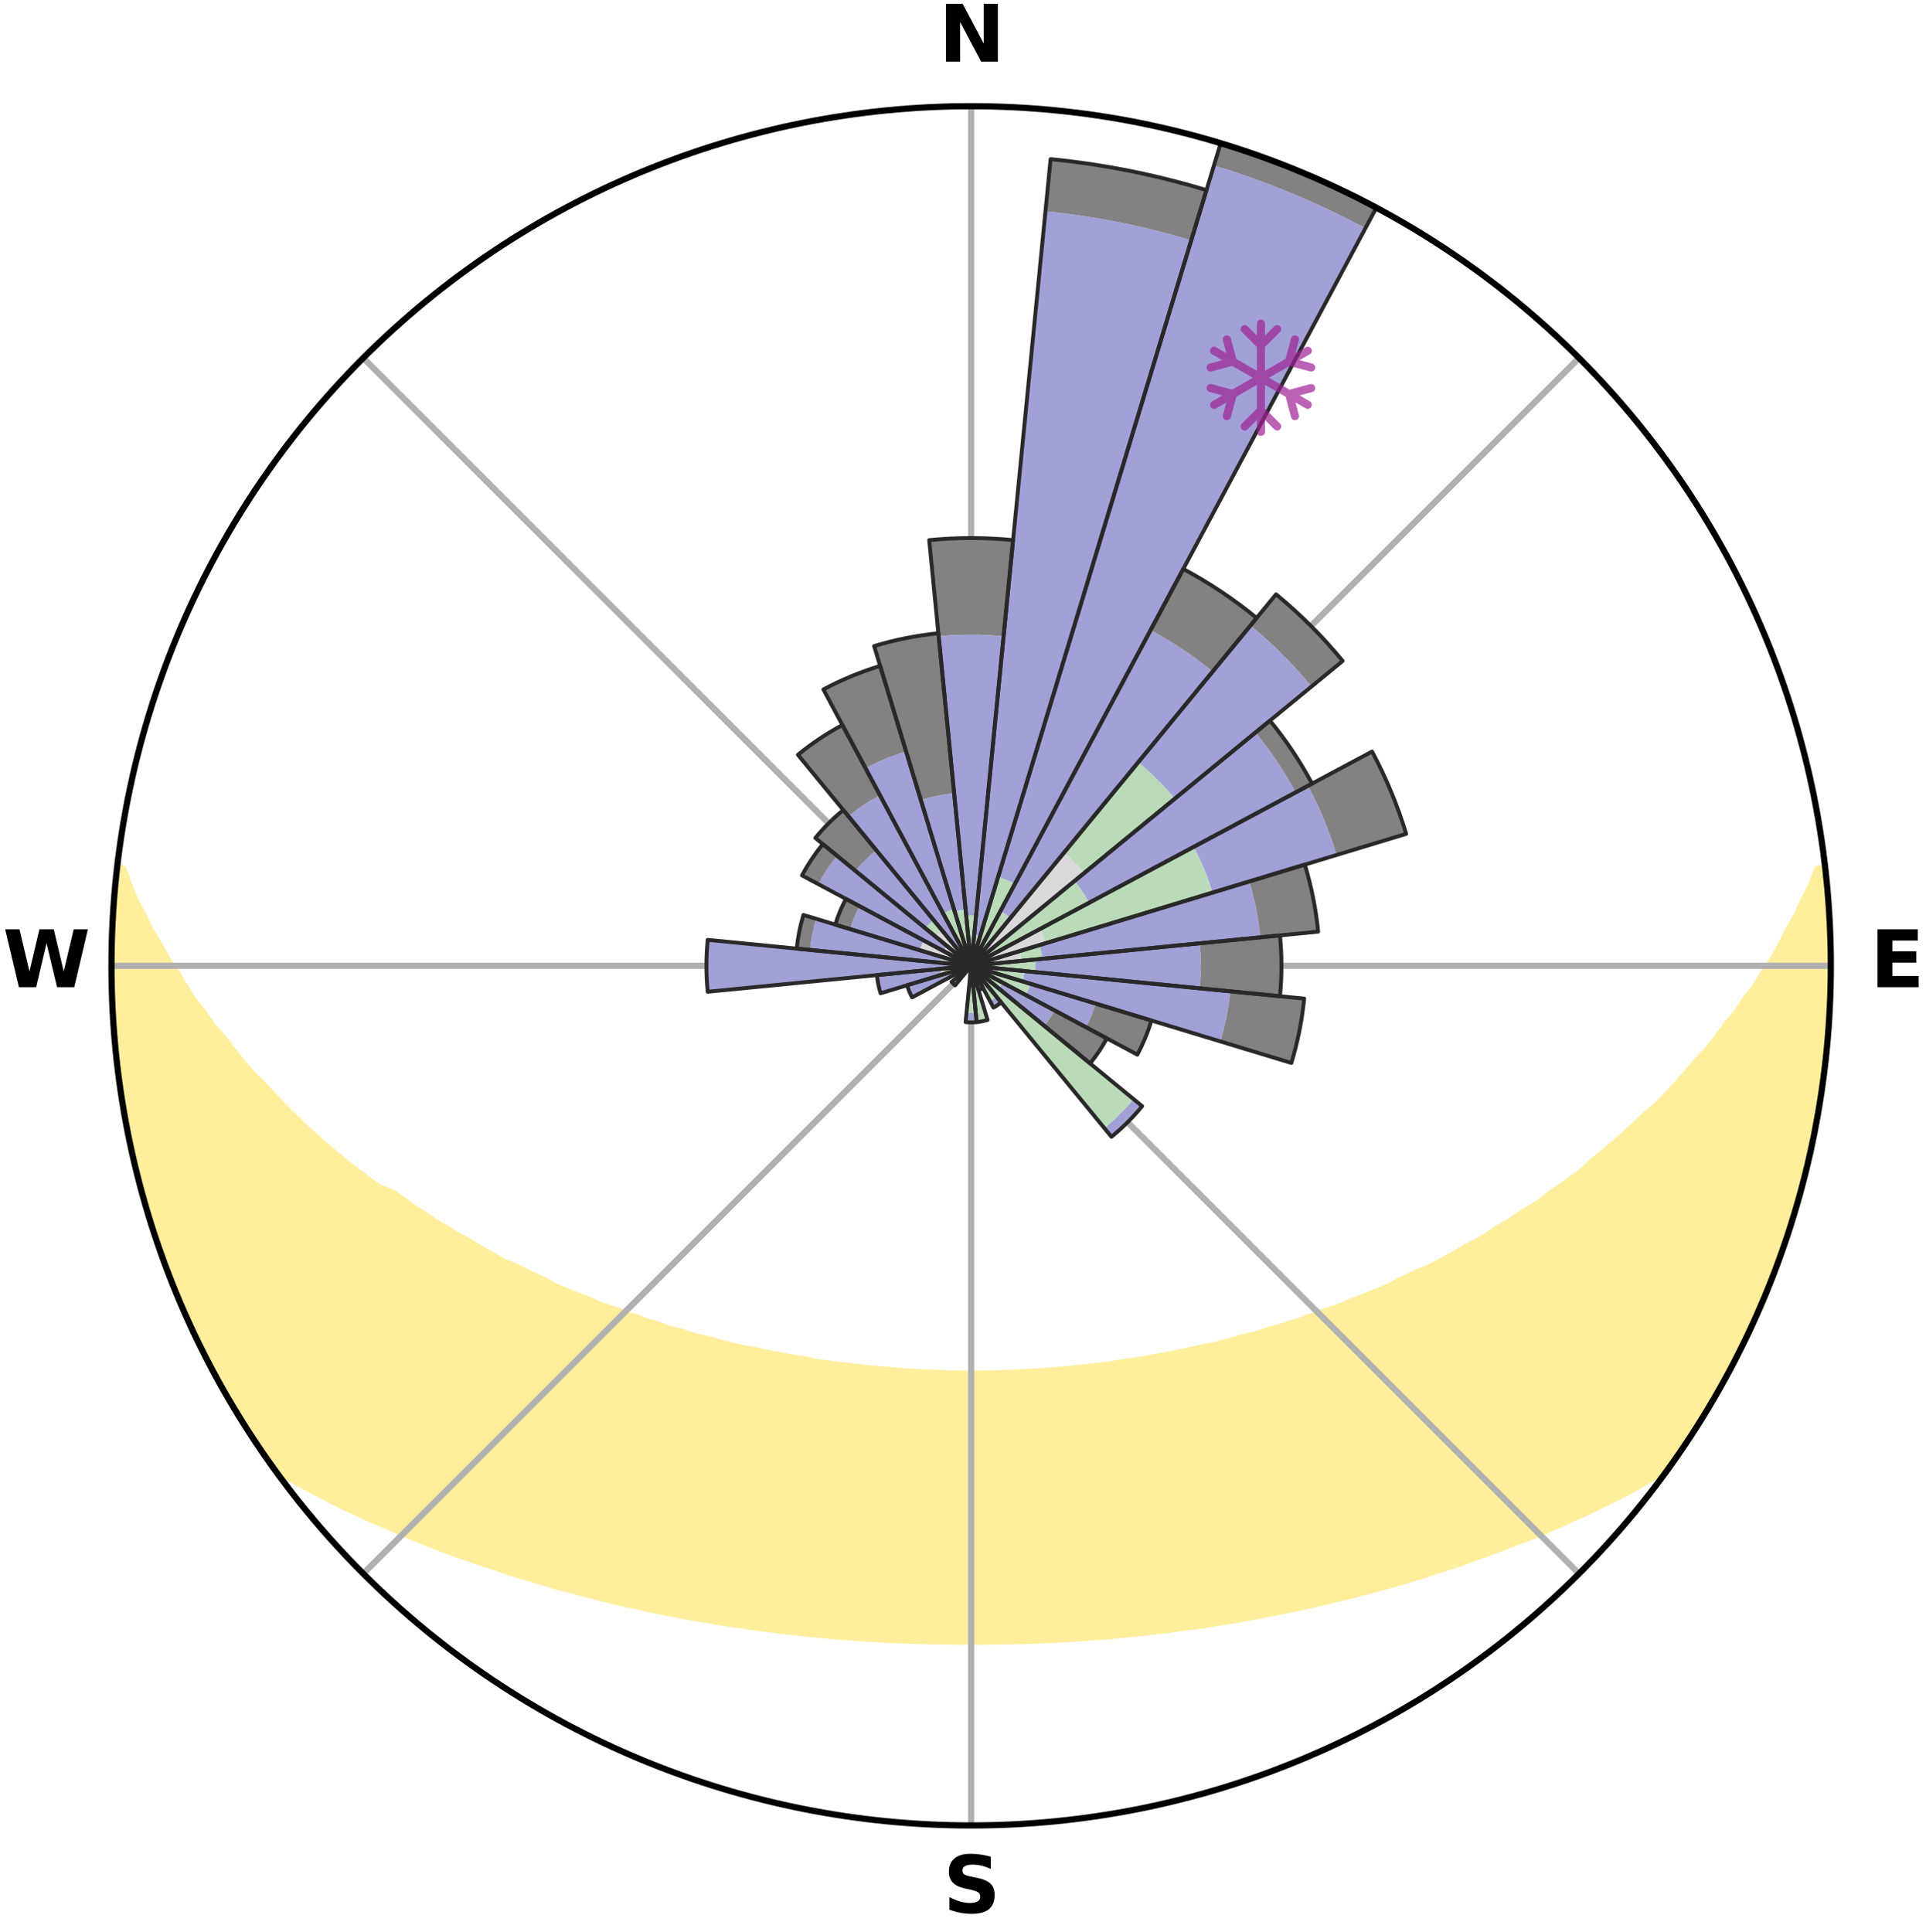 <?xml version="1.0" encoding="utf-8" standalone="no"?>
<!DOCTYPE svg PUBLIC "-//W3C//DTD SVG 1.1//EN"
  "http://www.w3.org/Graphics/SVG/1.1/DTD/svg11.dtd">
<svg xmlns:xlink="http://www.w3.org/1999/xlink" width="248.41pt" height="249.158pt" viewBox="0 0 248.41 249.158" xmlns="http://www.w3.org/2000/svg" version="1.1">
 <title>Ski Rose for Mission Ridge</title>
 <defs>
  <style type="text/css">*{stroke-linejoin: round; stroke-linecap: butt}</style>
 </defs>
 <g id="figure_1">
  <g id="patch_1">
   <path d="M 0 249.158 
L 248.41 249.158 
L 248.41 0 
L 0 0 
z
" style="fill: #ffffff"/>
  </g>
  <g id="axes_1">
   <g id="patch_2">
    <path d="M 236.135 124.579 
C 236.135 110.018 233.267 95.599 227.695 82.147 
C 222.122 68.695 213.955 56.471 203.659 46.175 
C 193.363 35.879 181.139 27.711 167.687 22.139 
C 154.235 16.567 139.815 13.699 125.255 13.699 
C 110.694 13.699 96.275 16.567 82.823 22.139 
C 69.371 27.711 57.147 35.879 46.851 46.175 
C 36.555 56.471 28.387 68.695 22.815 82.147 
C 17.243 95.599 14.375 110.018 14.375 124.579 
C 14.375 139.14 17.243 153.559 22.815 167.011 
C 28.387 180.463 36.555 192.687 46.851 202.983 
C 57.147 213.279 69.371 221.447 82.823 227.019 
C 96.275 232.591 110.694 235.459 125.255 235.459 
C 139.815 235.459 154.235 232.591 167.687 227.019 
C 181.139 221.447 193.363 213.279 203.659 202.983 
C 213.955 192.687 222.122 180.463 227.695 167.011 
C 233.267 153.559 236.135 139.14 236.135 124.579 
M 125.255 124.579 
C 125.255 124.579 125.255 124.579 125.255 124.579 
C 125.255 124.579 125.255 124.579 125.255 124.579 
C 125.255 124.579 125.255 124.579 125.255 124.579 
C 125.255 124.579 125.255 124.579 125.255 124.579 
C 125.255 124.579 125.255 124.579 125.255 124.579 
C 125.255 124.579 125.255 124.579 125.255 124.579 
C 125.255 124.579 125.255 124.579 125.255 124.579 
C 125.255 124.579 125.255 124.579 125.255 124.579 
C 125.255 124.579 125.255 124.579 125.255 124.579 
C 125.255 124.579 125.255 124.579 125.255 124.579 
C 125.255 124.579 125.255 124.579 125.255 124.579 
C 125.255 124.579 125.255 124.579 125.255 124.579 
C 125.255 124.579 125.255 124.579 125.255 124.579 
C 125.255 124.579 125.255 124.579 125.255 124.579 
C 125.255 124.579 125.255 124.579 125.255 124.579 
C 125.255 124.579 125.255 124.579 125.255 124.579 
z
" style="fill: #ffffff"/>
   </g>
   <g id="PolyCollection_1">
    <defs>
     <path id="m80f96cc4e4" d="M 235.367 -137.125 
L 234.467 -137.022 
L 233.728 -135.024 
L 232.726 -133.037 
L 231.862 -131.099 
L 230.748 -129.185 
L 229.792 -127.316 
L 228.798 -125.483 
L 227.562 -123.686 
L 226.498 -121.928 
L 225.196 -120.216 
L 224.071 -118.535 
L 222.712 -116.909 
L 221.533 -115.309 
L 220.329 -113.747 
L 218.897 -112.251 
L 217.649 -110.771 
L 216.38 -109.33 
L 215.091 -107.929 
L 213.785 -106.567 
L 212.264 -105.29 
L 210.927 -104.011 
L 209.576 -102.772 
L 208.213 -101.573 
L 206.839 -100.413 
L 205.455 -99.292 
L 204.25 -98.148 
L 202.847 -97.102 
L 201.439 -96.095 
L 200.025 -95.126 
L 198.785 -94.122 
L 197.363 -93.226 
L 195.939 -92.367 
L 194.684 -91.463 
L 193.258 -90.674 
L 191.997 -89.835 
L 190.734 -89.027 
L 189.311 -88.338 
L 188.047 -87.592 
L 186.783 -86.875 
L 185.519 -86.186 
L 184.257 -85.526 
L 182.855 -84.992 
L 181.601 -84.388 
L 180.35 -83.811 
L 179.235 -83.159 
L 177.989 -82.632 
L 176.75 -82.13 
L 175.516 -81.652 
L 174.289 -81.197 
L 173.182 -80.661 
L 171.967 -80.251 
L 170.76 -79.862 
L 169.663 -79.389 
L 168.47 -79.04 
L 167.381 -78.606 
L 166.204 -78.295 
L 165.124 -77.898 
L 163.964 -77.621 
L 162.895 -77.259 
L 161.829 -76.914 
L 160.695 -76.685 
L 159.641 -76.371 
L 158.593 -76.072 
L 157.549 -75.789 
L 156.509 -75.519 
L 155.419 -75.356 
L 154.393 -75.112 
L 153.373 -74.881 
L 152.358 -74.662 
L 151.348 -74.455 
L 150.343 -74.259 
L 149.344 -74.075 
L 148.351 -73.9 
L 147.362 -73.736 
L 146.379 -73.581 
L 145.401 -73.435 
L 144.428 -73.298 
L 143.483 -73.104 
L 142.518 -72.986 
L 141.557 -72.876 
L 140.601 -72.773 
L 139.649 -72.676 
L 138.701 -72.586 
L 137.768 -72.456 
L 136.827 -72.382 
L 135.888 -72.314 
L 134.953 -72.251 
L 134.027 -72.159 
L 133.096 -72.11 
L 132.168 -72.066 
L 131.243 -72.026 
L 130.32 -71.972 
L 129.397 -71.945 
L 128.476 -71.922 
L 127.555 -71.903 
L 126.635 -71.884 
L 125.715 -71.877 
L 124.795 -71.878 
L 123.875 -71.887 
L 122.955 -71.901 
L 122.035 -71.93 
L 121.113 -71.955 
L 120.191 -71.985 
L 119.269 -72.042 
L 118.344 -72.084 
L 117.416 -72.131 
L 116.487 -72.183 
L 115.561 -72.276 
L 114.627 -72.342 
L 113.69 -72.413 
L 112.749 -72.489 
L 111.805 -72.572 
L 110.871 -72.713 
L 109.921 -72.812 
L 108.966 -72.918 
L 108.007 -73.03 
L 107.043 -73.15 
L 106.074 -73.278 
L 105.101 -73.415 
L 104.152 -73.632 
L 103.171 -73.789 
L 102.184 -73.956 
L 101.193 -74.132 
L 100.196 -74.318 
L 99.193 -74.516 
L 98.186 -74.724 
L 97.173 -74.944 
L 96.102 -75.087 
L 95.075 -75.33 
L 94.043 -75.587 
L 93.007 -75.858 
L 91.965 -76.142 
L 90.919 -76.442 
L 89.795 -76.658 
L 88.736 -76.987 
L 87.674 -77.333 
L 86.523 -77.594 
L 85.45 -77.973 
L 84.373 -78.37 
L 83.198 -78.683 
L 82.112 -79.116 
L 80.922 -79.466 
L 79.828 -79.939 
L 78.624 -80.328 
L 77.412 -80.739 
L 76.308 -81.274 
L 75.084 -81.729 
L 73.853 -82.207 
L 72.617 -82.709 
L 71.375 -83.235 
L 70.262 -83.886 
L 69.014 -84.463 
L 67.763 -85.066 
L 66.509 -85.696 
L 65.105 -86.259 
L 63.844 -86.947 
L 62.583 -87.663 
L 61.323 -88.408 
L 60.063 -89.183 
L 58.642 -89.903 
L 57.385 -90.74 
L 55.962 -91.528 
L 54.71 -92.43 
L 53.289 -93.287 
L 52.047 -94.255 
L 50.633 -95.185 
L 48.75 -95.975 
L 47.342 -96.989 
L 45.941 -98.041 
L 44.547 -99.132 
L 43.162 -100.262 
L 41.787 -101.431 
L 40.423 -102.64 
L 39.072 -103.888 
L 37.736 -105.177 
L 36.414 -106.504 
L 35.11 -107.872 
L 33.823 -109.279 
L 32.353 -110.695 
L 31.105 -112.184 
L 29.88 -113.712 
L 28.679 -115.28 
L 27.296 -116.87 
L 26.146 -118.517 
L 24.817 -120.194 
L 23.725 -121.92 
L 22.664 -123.684 
L 21.432 -125.485 
L 20.442 -127.324 
L 19.288 -129.206 
L 18.382 -131.116 
L 17.329 -133.073 
L 16.533 -135.048 
L 15.805 -137.049 
L 15.092 -137.131 
L 15.092 -137.131 
L 14.925 -135.203 
L 14.79 -133.273 
L 14.583 -131.348 
L 14.515 -129.414 
L 14.479 -127.48 
L 14.475 -125.546 
L 14.401 -123.612 
L 14.462 -121.678 
L 14.555 -119.746 
L 14.679 -117.816 
L 14.735 -115.881 
L 14.922 -113.955 
L 15.139 -112.033 
L 15.386 -110.115 
L 15.663 -108.201 
L 16.055 -106.305 
L 16.306 -104.387 
L 16.675 -102.488 
L 17.075 -100.596 
L 17.504 -98.71 
L 17.963 -96.831 
L 18.452 -94.96 
L 18.971 -93.096 
L 19.521 -91.241 
L 20.191 -89.425 
L 20.802 -87.59 
L 21.444 -85.766 
L 22.116 -83.952 
L 22.82 -82.149 
L 23.621 -80.387 
L 24.388 -78.612 
L 25.189 -76.85 
L 26.089 -75.137 
L 26.959 -73.409 
L 27.864 -71.7 
L 28.806 -70.011 
L 29.726 -68.308 
L 30.735 -66.657 
L 31.744 -65.006 
L 32.819 -63.397 
L 33.88 -61.779 
L 34.988 -60.193 
L 36.624 -58.996 
L 38.436 -57.96 
L 40.267 -56.977 
L 42.112 -56.042 
L 43.906 -55.1 
L 45.761 -54.249 
L 47.56 -53.385 
L 49.413 -52.608 
L 51.21 -51.815 
L 53.004 -51.056 
L 54.794 -50.329 
L 56.58 -49.634 
L 58.36 -48.969 
L 60.135 -48.333 
L 61.903 -47.727 
L 63.663 -47.147 
L 65.377 -46.545 
L 67.123 -46.019 
L 68.861 -45.518 
L 70.556 -44.992 
L 72.245 -44.49 
L 73.959 -44.061 
L 75.634 -43.605 
L 77.303 -43.172 
L 78.964 -42.761 
L 80.619 -42.371 
L 82.29 -42.044 
L 83.908 -41.65 
L 85.541 -41.318 
L 87.168 -41.004 
L 88.787 -40.708 
L 90.399 -40.429 
L 92.003 -40.166 
L 93.588 -39.883 
L 95.181 -39.653 
L 96.766 -39.436 
L 98.336 -39.203 
L 99.91 -39.016 
L 101.47 -38.814 
L 103.033 -38.653 
L 104.584 -38.48 
L 106.137 -38.345 
L 107.681 -38.2 
L 109.221 -38.069 
L 110.761 -37.97 
L 112.295 -37.865 
L 113.827 -37.773 
L 115.357 -37.708 
L 116.884 -37.641 
L 118.408 -37.587 
L 119.932 -37.545 
L 121.454 -37.521 
L 122.975 -37.503 
L 124.495 -37.498 
L 126.015 -37.497 
L 127.535 -37.502 
L 129.056 -37.519 
L 130.578 -37.549 
L 132.102 -37.583 
L 133.626 -37.637 
L 135.153 -37.703 
L 136.682 -37.782 
L 138.215 -37.858 
L 139.749 -37.962 
L 141.286 -38.08 
L 142.831 -38.192 
L 144.374 -38.336 
L 145.922 -38.495 
L 147.48 -38.642 
L 149.035 -38.83 
L 150.603 -39.004 
L 152.168 -39.222 
L 153.748 -39.423 
L 155.334 -39.639 
L 156.913 -39.905 
L 158.512 -40.151 
L 160.117 -40.414 
L 161.713 -40.732 
L 163.331 -41.028 
L 164.956 -41.343 
L 166.589 -41.675 
L 168.229 -42.027 
L 169.876 -42.397 
L 171.53 -42.789 
L 173.191 -43.2 
L 174.887 -43.586 
L 176.563 -44.042 
L 178.245 -44.519 
L 179.967 -44.972 
L 181.663 -45.498 
L 183.401 -45.999 
L 185.11 -46.575 
L 186.863 -47.127 
L 188.624 -47.706 
L 190.348 -48.365 
L 192.121 -49 
L 193.901 -49.665 
L 195.686 -50.361 
L 197.527 -51.035 
L 199.321 -51.794 
L 201.118 -52.587 
L 202.917 -53.415 
L 204.771 -54.229 
L 206.569 -55.13 
L 208.422 -56.022 
L 210.266 -56.958 
L 212.038 -57.988 
L 213.85 -59.022 
L 215.518 -60.195 
L 216.629 -61.779 
L 217.713 -63.383 
L 218.754 -65.013 
L 219.795 -66.645 
L 220.764 -68.32 
L 221.755 -69.982 
L 222.6 -71.725 
L 223.498 -73.437 
L 224.466 -75.114 
L 225.253 -76.882 
L 226.137 -78.604 
L 226.917 -80.375 
L 227.626 -82.175 
L 228.35 -83.969 
L 229.026 -85.78 
L 229.753 -87.574 
L 230.344 -89.417 
L 230.998 -91.238 
L 231.551 -93.093 
L 232.005 -94.975 
L 232.581 -96.823 
L 232.946 -98.725 
L 233.437 -100.596 
L 233.864 -102.482 
L 234.277 -104.373 
L 234.475 -106.302 
L 234.806 -108.207 
L 235.087 -110.119 
L 235.342 -112.036 
L 235.558 -113.958 
L 235.735 -115.884 
L 235.873 -117.813 
L 235.978 -119.745 
L 236.047 -121.678 
L 236.081 -123.612 
L 236.08 -125.546 
L 236.044 -127.48 
L 235.974 -129.413 
L 235.87 -131.345 
L 235.735 -133.274 
L 235.566 -135.201 
L 235.367 -137.125 
z
" style="stroke: #ffee9c"/>
    </defs>
    <g clip-path="url(#p682e995d40)">
     <use xlink:href="#m80f96cc4e4" x="0" y="249.158" style="fill: #ffee9c; stroke: #ffee9c"/>
    </g>
   </g>
   <g id="matplotlib.axis_1">
    <g id="xtick_1">
     <g id="line2d_1">
      <path d="M 125.255 124.579 
L 125.255 13.699 
" clip-path="url(#p682e995d40)" style="fill: none; stroke: #b0b0b0; stroke-width: 0.8; stroke-linecap: square"/>
     </g>
     <g id="text_1">
      <!-- N -->
      <g transform="translate(121.07 7.958) scale(0.1 -0.1)">
       <defs>
        <path id="DejaVuSans-Bold-4e" d="M 588 4666 
L 1931 4666 
L 3628 1466 
L 3628 4666 
L 4769 4666 
L 4769 0 
L 3425 0 
L 1728 3200 
L 1728 0 
L 588 0 
L 588 4666 
z
" transform="scale(0.016)"/>
       </defs>
       <use xlink:href="#DejaVuSans-Bold-4e"/>
      </g>
     </g>
    </g>
    <g id="xtick_2">
     <g id="line2d_2">
      <path d="M 125.255 124.579 
L 203.659 46.175 
" clip-path="url(#p682e995d40)" style="fill: none; stroke: #b0b0b0; stroke-width: 0.8; stroke-linecap: square"/>
     </g>
    </g>
    <g id="xtick_3">
     <g id="line2d_3">
      <path d="M 125.255 124.579 
L 236.135 124.579 
" clip-path="url(#p682e995d40)" style="fill: none; stroke: #b0b0b0; stroke-width: 0.8; stroke-linecap: square"/>
     </g>
     <g id="text_2">
      <!-- E -->
      <g transform="translate(241.219 127.338) scale(0.1 -0.1)">
       <defs>
        <path id="DejaVuSans-Bold-45" d="M 588 4666 
L 3834 4666 
L 3834 3756 
L 1791 3756 
L 1791 2888 
L 3713 2888 
L 3713 1978 
L 1791 1978 
L 1791 909 
L 3903 909 
L 3903 0 
L 588 0 
L 588 4666 
z
" transform="scale(0.016)"/>
       </defs>
       <use xlink:href="#DejaVuSans-Bold-45"/>
      </g>
     </g>
    </g>
    <g id="xtick_4">
     <g id="line2d_4">
      <path d="M 125.255 124.579 
L 203.659 202.983 
" clip-path="url(#p682e995d40)" style="fill: none; stroke: #b0b0b0; stroke-width: 0.8; stroke-linecap: square"/>
     </g>
    </g>
    <g id="xtick_5">
     <g id="line2d_5">
      <path d="M 125.255 124.579 
L 125.255 235.459 
" clip-path="url(#p682e995d40)" style="fill: none; stroke: #b0b0b0; stroke-width: 0.8; stroke-linecap: square"/>
     </g>
     <g id="text_3">
      <!-- S -->
      <g transform="translate(121.654 246.718) scale(0.1 -0.1)">
       <defs>
        <path id="DejaVuSans-Bold-53" d="M 3834 4519 
L 3834 3531 
Q 3450 3703 3084 3790 
Q 2719 3878 2394 3878 
Q 1963 3878 1756 3759 
Q 1550 3641 1550 3391 
Q 1550 3203 1689 3098 
Q 1828 2994 2194 2919 
L 2706 2816 
Q 3484 2659 3812 2340 
Q 4141 2022 4141 1434 
Q 4141 663 3683 286 
Q 3225 -91 2284 -91 
Q 1841 -91 1394 -6 
Q 947 78 500 244 
L 500 1259 
Q 947 1022 1364 901 
Q 1781 781 2169 781 
Q 2563 781 2772 912 
Q 2981 1044 2981 1288 
Q 2981 1506 2839 1625 
Q 2697 1744 2272 1838 
L 1806 1941 
Q 1106 2091 782 2419 
Q 459 2747 459 3303 
Q 459 4000 909 4375 
Q 1359 4750 2203 4750 
Q 2588 4750 2994 4692 
Q 3400 4634 3834 4519 
z
" transform="scale(0.016)"/>
       </defs>
       <use xlink:href="#DejaVuSans-Bold-53"/>
      </g>
     </g>
    </g>
    <g id="xtick_6">
     <g id="line2d_6">
      <path d="M 125.255 124.579 
L 46.851 202.983 
" clip-path="url(#p682e995d40)" style="fill: none; stroke: #b0b0b0; stroke-width: 0.8; stroke-linecap: square"/>
     </g>
    </g>
    <g id="xtick_7">
     <g id="line2d_7">
      <path d="M 125.255 124.579 
L 14.375 124.579 
" clip-path="url(#p682e995d40)" style="fill: none; stroke: #b0b0b0; stroke-width: 0.8; stroke-linecap: square"/>
     </g>
     <g id="text_4">
      <!-- W -->
      <g transform="translate(0.36 127.338) scale(0.1 -0.1)">
       <defs>
        <path id="DejaVuSans-Bold-57" d="M 191 4666 
L 1344 4666 
L 2150 1275 
L 2950 4666 
L 4109 4666 
L 4909 1275 
L 5716 4666 
L 6859 4666 
L 5759 0 
L 4372 0 
L 3525 3547 
L 2688 0 
L 1300 0 
L 191 4666 
z
" transform="scale(0.016)"/>
       </defs>
       <use xlink:href="#DejaVuSans-Bold-57"/>
      </g>
     </g>
    </g>
    <g id="xtick_8">
     <g id="line2d_8">
      <path d="M 125.255 124.579 
L 46.851 46.175 
" clip-path="url(#p682e995d40)" style="fill: none; stroke: #b0b0b0; stroke-width: 0.8; stroke-linecap: square"/>
     </g>
    </g>
   </g>
   <g id="matplotlib.axis_2"/>
   <g id="patch_3">
    <path d="M 125.255 124.579 
C 125.255 124.579 125.255 124.579 125.255 124.579 
C 125.255 124.579 125.255 124.579 125.255 124.579 
L 125.255 124.579 
C 125.255 124.579 125.255 124.579 125.255 124.579 
C 125.255 124.579 125.255 124.579 125.255 124.579 
z
" clip-path="url(#p682e995d40)" style="fill: #d9d9d9"/>
   </g>
   <g id="patch_4">
    <path d="M 125.255 124.579 
C 125.255 124.579 125.255 124.579 125.255 124.579 
C 125.255 124.579 125.255 124.579 125.255 124.579 
L 125.255 124.579 
C 125.255 124.579 125.255 124.579 125.255 124.579 
C 125.255 124.579 125.255 124.579 125.255 124.579 
z
" clip-path="url(#p682e995d40)" style="fill: #d9d9d9"/>
   </g>
   <g id="patch_5">
    <path d="M 125.255 124.579 
C 125.255 124.579 125.255 124.579 125.255 124.579 
C 125.255 124.579 125.255 124.579 125.255 124.579 
L 125.255 124.579 
C 125.255 124.579 125.255 124.579 125.255 124.579 
C 125.255 124.579 125.255 124.579 125.255 124.579 
z
" clip-path="url(#p682e995d40)" style="fill: #d9d9d9"/>
   </g>
   <g id="patch_6">
    <path d="M 125.255 124.579 
C 125.255 124.579 125.255 124.579 125.255 124.579 
C 125.255 124.579 125.255 124.579 125.255 124.579 
L 125.255 124.579 
C 125.255 124.579 125.255 124.579 125.255 124.579 
C 125.255 124.579 125.255 124.579 125.255 124.579 
z
" clip-path="url(#p682e995d40)" style="fill: #d9d9d9"/>
   </g>
   <g id="patch_7">
    <path d="M 125.255 124.579 
C 125.255 124.579 125.255 124.579 125.255 124.579 
C 125.255 124.579 125.255 124.579 125.255 124.579 
L 139.852 112.599 
C 139.46 112.122 139.045 111.663 138.608 111.226 
C 138.171 110.789 137.712 110.374 137.234 109.982 
z
" clip-path="url(#p682e995d40)" style="fill: #d9d9d9"/>
   </g>
   <g id="patch_8">
    <path d="M 125.255 124.579 
C 125.255 124.579 125.255 124.579 125.255 124.579 
C 125.255 124.579 125.255 124.579 125.255 124.579 
L 125.255 124.579 
C 125.255 124.579 125.255 124.579 125.255 124.579 
C 125.255 124.579 125.255 124.579 125.255 124.579 
z
" clip-path="url(#p682e995d40)" style="fill: #d9d9d9"/>
   </g>
   <g id="patch_9">
    <path d="M 125.255 124.579 
C 125.255 124.579 125.255 124.579 125.255 124.579 
C 125.255 124.579 125.255 124.579 125.255 124.579 
L 134.878 121.66 
C 134.782 121.345 134.671 121.035 134.545 120.731 
C 134.419 120.427 134.279 120.129 134.123 119.839 
z
" clip-path="url(#p682e995d40)" style="fill: #d9d9d9"/>
   </g>
   <g id="patch_10">
    <path d="M 125.255 124.579 
C 125.255 124.579 125.255 124.579 125.255 124.579 
C 125.255 124.579 125.255 124.579 125.255 124.579 
L 131.749 123.939 
C 131.728 123.727 131.696 123.516 131.655 123.306 
C 131.613 123.097 131.561 122.889 131.499 122.685 
z
" clip-path="url(#p682e995d40)" style="fill: #d9d9d9"/>
   </g>
   <g id="patch_11">
    <path d="M 125.255 124.579 
C 125.255 124.579 125.255 124.579 125.255 124.579 
C 125.255 124.579 125.255 124.579 125.255 124.579 
L 125.255 124.579 
C 125.255 124.579 125.255 124.579 125.255 124.579 
C 125.255 124.579 125.255 124.579 125.255 124.579 
z
" clip-path="url(#p682e995d40)" style="fill: #d9d9d9"/>
   </g>
   <g id="patch_12">
    <path d="M 125.255 124.579 
C 125.255 124.579 125.255 124.579 125.255 124.579 
C 125.255 124.579 125.255 124.579 125.255 124.579 
L 125.255 124.579 
C 125.255 124.579 125.255 124.579 125.255 124.579 
C 125.255 124.579 125.255 124.579 125.255 124.579 
z
" clip-path="url(#p682e995d40)" style="fill: #d9d9d9"/>
   </g>
   <g id="patch_13">
    <path d="M 125.255 124.579 
C 125.255 124.579 125.255 124.579 125.255 124.579 
C 125.255 124.579 125.255 124.579 125.255 124.579 
L 125.255 124.579 
C 125.255 124.579 125.255 124.579 125.255 124.579 
C 125.255 124.579 125.255 124.579 125.255 124.579 
z
" clip-path="url(#p682e995d40)" style="fill: #d9d9d9"/>
   </g>
   <g id="patch_14">
    <path d="M 125.255 124.579 
C 125.255 124.579 125.255 124.579 125.255 124.579 
C 125.255 124.579 125.255 124.579 125.255 124.579 
L 125.255 124.579 
C 125.255 124.579 125.255 124.579 125.255 124.579 
C 125.255 124.579 125.255 124.579 125.255 124.579 
z
" clip-path="url(#p682e995d40)" style="fill: #d9d9d9"/>
   </g>
   <g id="patch_15">
    <path d="M 125.255 124.579 
C 125.255 124.579 125.255 124.579 125.255 124.579 
C 125.255 124.579 125.255 124.579 125.255 124.579 
L 125.255 124.579 
C 125.255 124.579 125.255 124.579 125.255 124.579 
C 125.255 124.579 125.255 124.579 125.255 124.579 
z
" clip-path="url(#p682e995d40)" style="fill: #d9d9d9"/>
   </g>
   <g id="patch_16">
    <path d="M 125.255 124.579 
C 125.255 124.579 125.255 124.579 125.255 124.579 
C 125.255 124.579 125.255 124.579 125.255 124.579 
L 125.255 124.579 
C 125.255 124.579 125.255 124.579 125.255 124.579 
C 125.255 124.579 125.255 124.579 125.255 124.579 
z
" clip-path="url(#p682e995d40)" style="fill: #d9d9d9"/>
   </g>
   <g id="patch_17">
    <path d="M 125.255 124.579 
C 125.255 124.579 125.255 124.579 125.255 124.579 
C 125.255 124.579 125.255 124.579 125.255 124.579 
L 125.255 124.579 
C 125.255 124.579 125.255 124.579 125.255 124.579 
C 125.255 124.579 125.255 124.579 125.255 124.579 
z
" clip-path="url(#p682e995d40)" style="fill: #d9d9d9"/>
   </g>
   <g id="patch_18">
    <path d="M 125.255 124.579 
C 125.255 124.579 125.255 124.579 125.255 124.579 
C 125.255 124.579 125.255 124.579 125.255 124.579 
L 125.255 124.579 
C 125.255 124.579 125.255 124.579 125.255 124.579 
C 125.255 124.579 125.255 124.579 125.255 124.579 
z
" clip-path="url(#p682e995d40)" style="fill: #d9d9d9"/>
   </g>
   <g id="patch_19">
    <path d="M 125.255 124.579 
C 125.255 124.579 125.255 124.579 125.255 124.579 
C 125.255 124.579 125.255 124.579 125.255 124.579 
L 125.255 124.579 
C 125.255 124.579 125.255 124.579 125.255 124.579 
C 125.255 124.579 125.255 124.579 125.255 124.579 
z
" clip-path="url(#p682e995d40)" style="fill: #d9d9d9"/>
   </g>
   <g id="patch_20">
    <path d="M 125.255 124.579 
C 125.255 124.579 125.255 124.579 125.255 124.579 
C 125.255 124.579 125.255 124.579 125.255 124.579 
L 125.255 124.579 
C 125.255 124.579 125.255 124.579 125.255 124.579 
C 125.255 124.579 125.255 124.579 125.255 124.579 
z
" clip-path="url(#p682e995d40)" style="fill: #d9d9d9"/>
   </g>
   <g id="patch_21">
    <path d="M 125.255 124.579 
C 125.255 124.579 125.255 124.579 125.255 124.579 
C 125.255 124.579 125.255 124.579 125.255 124.579 
L 125.255 124.579 
C 125.255 124.579 125.255 124.579 125.255 124.579 
C 125.255 124.579 125.255 124.579 125.255 124.579 
z
" clip-path="url(#p682e995d40)" style="fill: #d9d9d9"/>
   </g>
   <g id="patch_22">
    <path d="M 125.255 124.579 
C 125.255 124.579 125.255 124.579 125.255 124.579 
C 125.255 124.579 125.255 124.579 125.255 124.579 
L 125.255 124.579 
C 125.255 124.579 125.255 124.579 125.255 124.579 
C 125.255 124.579 125.255 124.579 125.255 124.579 
z
" clip-path="url(#p682e995d40)" style="fill: #d9d9d9"/>
   </g>
   <g id="patch_23">
    <path d="M 125.255 124.579 
C 125.255 124.579 125.255 124.579 125.255 124.579 
C 125.255 124.579 125.255 124.579 125.255 124.579 
L 125.255 124.579 
C 125.255 124.579 125.255 124.579 125.255 124.579 
C 125.255 124.579 125.255 124.579 125.255 124.579 
z
" clip-path="url(#p682e995d40)" style="fill: #d9d9d9"/>
   </g>
   <g id="patch_24">
    <path d="M 125.255 124.579 
C 125.255 124.579 125.255 124.579 125.255 124.579 
C 125.255 124.579 125.255 124.579 125.255 124.579 
L 125.255 124.579 
C 125.255 124.579 125.255 124.579 125.255 124.579 
C 125.255 124.579 125.255 124.579 125.255 124.579 
z
" clip-path="url(#p682e995d40)" style="fill: #d9d9d9"/>
   </g>
   <g id="patch_25">
    <path d="M 125.255 124.579 
C 125.255 124.579 125.255 124.579 125.255 124.579 
C 125.255 124.579 125.255 124.579 125.255 124.579 
L 125.255 124.579 
C 125.255 124.579 125.255 124.579 125.255 124.579 
C 125.255 124.579 125.255 124.579 125.255 124.579 
z
" clip-path="url(#p682e995d40)" style="fill: #d9d9d9"/>
   </g>
   <g id="patch_26">
    <path d="M 125.255 124.579 
C 125.255 124.579 125.255 124.579 125.255 124.579 
C 125.255 124.579 125.255 124.579 125.255 124.579 
L 125.255 124.579 
C 125.255 124.579 125.255 124.579 125.255 124.579 
C 125.255 124.579 125.255 124.579 125.255 124.579 
z
" clip-path="url(#p682e995d40)" style="fill: #d9d9d9"/>
   </g>
   <g id="patch_27">
    <path d="M 125.255 124.579 
C 125.255 124.579 125.255 124.579 125.255 124.579 
C 125.255 124.579 125.255 124.579 125.255 124.579 
L 125.255 124.579 
C 125.255 124.579 125.255 124.579 125.255 124.579 
C 125.255 124.579 125.255 124.579 125.255 124.579 
z
" clip-path="url(#p682e995d40)" style="fill: #d9d9d9"/>
   </g>
   <g id="patch_28">
    <path d="M 125.255 124.579 
C 125.255 124.579 125.255 124.579 125.255 124.579 
C 125.255 124.579 125.255 124.579 125.255 124.579 
L 125.255 124.579 
C 125.255 124.579 125.255 124.579 125.255 124.579 
C 125.255 124.579 125.255 124.579 125.255 124.579 
z
" clip-path="url(#p682e995d40)" style="fill: #d9d9d9"/>
   </g>
   <g id="patch_29">
    <path d="M 125.255 124.579 
C 125.255 124.579 125.255 124.579 125.255 124.579 
C 125.255 124.579 125.255 124.579 125.255 124.579 
L 119.151 121.317 
C 119.044 121.516 118.947 121.721 118.861 121.931 
C 118.774 122.14 118.698 122.353 118.632 122.57 
z
" clip-path="url(#p682e995d40)" style="fill: #d9d9d9"/>
   </g>
   <g id="patch_30">
    <path d="M 125.255 124.579 
C 125.255 124.579 125.255 124.579 125.255 124.579 
C 125.255 124.579 125.255 124.579 125.255 124.579 
L 122.166 122.044 
C 122.083 122.145 122.005 122.25 121.932 122.359 
C 121.86 122.468 121.792 122.58 121.731 122.695 
z
" clip-path="url(#p682e995d40)" style="fill: #d9d9d9"/>
   </g>
   <g id="patch_31">
    <path d="M 125.255 124.579 
C 125.255 124.579 125.255 124.579 125.255 124.579 
C 125.255 124.579 125.255 124.579 125.255 124.579 
L 121.383 119.861 
C 121.228 119.988 121.08 120.122 120.939 120.263 
C 120.798 120.404 120.663 120.552 120.537 120.707 
z
" clip-path="url(#p682e995d40)" style="fill: #d9d9d9"/>
   </g>
   <g id="patch_32">
    <path d="M 125.255 124.579 
C 125.255 124.579 125.255 124.579 125.255 124.579 
C 125.255 124.579 125.255 124.579 125.255 124.579 
L 125.255 124.579 
C 125.255 124.579 125.255 124.579 125.255 124.579 
C 125.255 124.579 125.255 124.579 125.255 124.579 
z
" clip-path="url(#p682e995d40)" style="fill: #d9d9d9"/>
   </g>
   <g id="patch_33">
    <path d="M 125.255 124.579 
C 125.255 124.579 125.255 124.579 125.255 124.579 
C 125.255 124.579 125.255 124.579 125.255 124.579 
L 125.255 124.579 
C 125.255 124.579 125.255 124.579 125.255 124.579 
C 125.255 124.579 125.255 124.579 125.255 124.579 
z
" clip-path="url(#p682e995d40)" style="fill: #d9d9d9"/>
   </g>
   <g id="patch_34">
    <path d="M 125.255 124.579 
C 125.255 124.579 125.255 124.579 125.255 124.579 
C 125.255 124.579 125.255 124.579 125.255 124.579 
L 125.255 124.579 
C 125.255 124.579 125.255 124.579 125.255 124.579 
C 125.255 124.579 125.255 124.579 125.255 124.579 
z
" clip-path="url(#p682e995d40)" style="fill: #d9d9d9"/>
   </g>
   <g id="patch_35">
    <path d="M 125.255 124.579 
C 125.255 124.579 125.255 124.579 125.255 124.579 
C 125.255 124.579 125.255 124.579 125.255 124.579 
L 125.894 118.085 
C 125.682 118.064 125.468 118.054 125.255 118.054 
C 125.041 118.054 124.828 118.064 124.615 118.085 
z
" clip-path="url(#p682e995d40)" style="fill: #badbb8"/>
   </g>
   <g id="patch_36">
    <path d="M 125.255 124.579 
C 125.255 124.579 125.255 124.579 125.255 124.579 
C 125.255 124.579 125.255 124.579 125.255 124.579 
L 126.415 120.755 
C 126.29 120.717 126.163 120.686 126.034 120.66 
C 125.906 120.634 125.777 120.615 125.647 120.602 
z
" clip-path="url(#p682e995d40)" style="fill: #badbb8"/>
   </g>
   <g id="patch_37">
    <path d="M 125.255 124.579 
C 125.255 124.579 125.255 124.579 125.255 124.579 
C 125.255 124.579 125.255 124.579 125.255 124.579 
L 130.906 114.007 
C 130.56 113.822 130.205 113.654 129.842 113.504 
C 129.48 113.354 129.11 113.222 128.735 113.108 
z
" clip-path="url(#p682e995d40)" style="fill: #badbb8"/>
   </g>
   <g id="patch_38">
    <path d="M 125.255 124.579 
C 125.255 124.579 125.255 124.579 125.255 124.579 
C 125.255 124.579 125.255 124.579 125.255 124.579 
L 130.325 118.401 
C 130.123 118.235 129.912 118.08 129.695 117.934 
C 129.477 117.789 129.253 117.654 129.022 117.531 
z
" clip-path="url(#p682e995d40)" style="fill: #badbb8"/>
   </g>
   <g id="patch_39">
    <path d="M 137.234 109.982 
C 137.712 110.374 138.171 110.789 138.608 111.226 
C 139.045 111.663 139.46 112.122 139.852 112.599 
L 151.525 103.02 
C 150.819 102.16 150.072 101.335 149.285 100.549 
C 148.499 99.762 147.674 99.015 146.814 98.309 
z
" clip-path="url(#p682e995d40)" style="fill: #badbb8"/>
   </g>
   <g id="patch_40">
    <path d="M 125.255 124.579 
C 125.255 124.579 125.255 124.579 125.255 124.579 
C 125.255 124.579 125.255 124.579 125.255 124.579 
L 140.48 116.441 
C 140.214 115.943 139.923 115.458 139.609 114.988 
C 139.295 114.518 138.959 114.064 138.6 113.627 
z
" clip-path="url(#p682e995d40)" style="fill: #badbb8"/>
   </g>
   <g id="patch_41">
    <path d="M 134.123 119.839 
C 134.279 120.129 134.419 120.427 134.545 120.731 
C 134.671 121.035 134.782 121.345 134.878 121.66 
L 156.398 115.132 
C 156.088 114.113 155.729 113.109 155.322 112.125 
C 154.914 111.141 154.458 110.177 153.956 109.238 
z
" clip-path="url(#p682e995d40)" style="fill: #badbb8"/>
   </g>
   <g id="patch_42">
    <path d="M 131.499 122.685 
C 131.561 122.889 131.613 123.097 131.655 123.306 
C 131.696 123.516 131.728 123.727 131.749 123.939 
L 134.438 123.675 
C 134.409 123.374 134.364 123.075 134.306 122.779 
C 134.247 122.483 134.173 122.189 134.085 121.9 
z
" clip-path="url(#p682e995d40)" style="fill: #badbb8"/>
   </g>
   <g id="patch_43">
    <path d="M 125.255 124.579 
C 125.255 124.579 125.255 124.579 125.255 124.579 
C 125.255 124.579 125.255 124.579 125.255 124.579 
L 133.533 125.394 
C 133.559 125.123 133.573 124.851 133.573 124.579 
C 133.573 124.307 133.559 124.035 133.533 123.764 
z
" clip-path="url(#p682e995d40)" style="fill: #badbb8"/>
   </g>
   <g id="patch_44">
    <path d="M 125.255 124.579 
C 125.255 124.579 125.255 124.579 125.255 124.579 
C 125.255 124.579 125.255 124.579 125.255 124.579 
L 131.878 126.588 
C 131.944 126.371 131.999 126.151 132.043 125.929 
C 132.087 125.707 132.12 125.483 132.143 125.257 
z
" clip-path="url(#p682e995d40)" style="fill: #badbb8"/>
   </g>
   <g id="patch_45">
    <path d="M 125.255 124.579 
C 125.255 124.579 125.255 124.579 125.255 124.579 
C 125.255 124.579 125.255 124.579 125.255 124.579 
L 132.303 128.346 
C 132.426 128.116 132.538 127.879 132.638 127.637 
C 132.738 127.396 132.826 127.149 132.902 126.899 
z
" clip-path="url(#p682e995d40)" style="fill: #badbb8"/>
   </g>
   <g id="patch_46">
    <path d="M 125.255 124.579 
C 125.255 124.579 125.255 124.579 125.255 124.579 
C 125.255 124.579 125.255 124.579 125.255 124.579 
L 128.822 127.506 
C 128.917 127.389 129.007 127.268 129.091 127.142 
C 129.175 127.017 129.253 126.887 129.324 126.754 
z
" clip-path="url(#p682e995d40)" style="fill: #badbb8"/>
   </g>
   <g id="patch_47">
    <path d="M 125.255 124.579 
C 125.255 124.579 125.255 124.579 125.255 124.579 
C 125.255 124.579 125.255 124.579 125.255 124.579 
L 142.448 145.528 
C 143.133 144.966 143.791 144.37 144.418 143.742 
C 145.045 143.115 145.642 142.458 146.204 141.772 
z
" clip-path="url(#p682e995d40)" style="fill: #badbb8"/>
   </g>
   <g id="patch_48">
    <path d="M 125.255 124.579 
C 125.255 124.579 125.255 124.579 125.255 124.579 
C 125.255 124.579 125.255 124.579 125.255 124.579 
L 127.687 129.129 
C 127.836 129.049 127.98 128.962 128.121 128.868 
C 128.261 128.774 128.397 128.674 128.527 128.567 
z
" clip-path="url(#p682e995d40)" style="fill: #badbb8"/>
   </g>
   <g id="patch_49">
    <path d="M 125.255 124.579 
C 125.255 124.579 125.255 124.579 125.255 124.579 
C 125.255 124.579 125.255 124.579 125.255 124.579 
L 125.255 124.579 
C 125.255 124.579 125.255 124.579 125.255 124.579 
C 125.255 124.579 125.255 124.579 125.255 124.579 
z
" clip-path="url(#p682e995d40)" style="fill: #badbb8"/>
   </g>
   <g id="patch_50">
    <path d="M 125.255 124.579 
C 125.255 124.579 125.255 124.579 125.255 124.579 
C 125.255 124.579 125.255 124.579 125.255 124.579 
L 125.97 131.839 
C 126.208 131.816 126.444 131.781 126.678 131.734 
C 126.912 131.688 127.144 131.63 127.373 131.56 
z
" clip-path="url(#p682e995d40)" style="fill: #badbb8"/>
   </g>
   <g id="patch_51">
    <path d="M 125.255 124.579 
C 125.255 124.579 125.255 124.579 125.255 124.579 
C 125.255 124.579 125.255 124.579 125.255 124.579 
L 124.657 130.653 
C 124.855 130.673 125.055 130.683 125.255 130.683 
C 125.455 130.683 125.654 130.673 125.853 130.653 
z
" clip-path="url(#p682e995d40)" style="fill: #badbb8"/>
   </g>
   <g id="patch_52">
    <path d="M 125.255 124.579 
C 125.255 124.579 125.255 124.579 125.255 124.579 
C 125.255 124.579 125.255 124.579 125.255 124.579 
L 125.255 124.579 
C 125.255 124.579 125.255 124.579 125.255 124.579 
C 125.255 124.579 125.255 124.579 125.255 124.579 
z
" clip-path="url(#p682e995d40)" style="fill: #badbb8"/>
   </g>
   <g id="patch_53">
    <path d="M 125.255 124.579 
C 125.255 124.579 125.255 124.579 125.255 124.579 
C 125.255 124.579 125.255 124.579 125.255 124.579 
L 125.255 124.579 
C 125.255 124.579 125.255 124.579 125.255 124.579 
C 125.255 124.579 125.255 124.579 125.255 124.579 
z
" clip-path="url(#p682e995d40)" style="fill: #badbb8"/>
   </g>
   <g id="patch_54">
    <path d="M 125.255 124.579 
C 125.255 124.579 125.255 124.579 125.255 124.579 
C 125.255 124.579 125.255 124.579 125.255 124.579 
L 125.255 124.579 
C 125.255 124.579 125.255 124.579 125.255 124.579 
C 125.255 124.579 125.255 124.579 125.255 124.579 
z
" clip-path="url(#p682e995d40)" style="fill: #badbb8"/>
   </g>
   <g id="patch_55">
    <path d="M 125.255 124.579 
C 125.255 124.579 125.255 124.579 125.255 124.579 
C 125.255 124.579 125.255 124.579 125.255 124.579 
L 125.255 124.579 
C 125.255 124.579 125.255 124.579 125.255 124.579 
C 125.255 124.579 125.255 124.579 125.255 124.579 
z
" clip-path="url(#p682e995d40)" style="fill: #badbb8"/>
   </g>
   <g id="patch_56">
    <path d="M 125.255 124.579 
C 125.255 124.579 125.255 124.579 125.255 124.579 
C 125.255 124.579 125.255 124.579 125.255 124.579 
L 125.255 124.579 
C 125.255 124.579 125.255 124.579 125.255 124.579 
C 125.255 124.579 125.255 124.579 125.255 124.579 
z
" clip-path="url(#p682e995d40)" style="fill: #badbb8"/>
   </g>
   <g id="patch_57">
    <path d="M 125.255 124.579 
C 125.255 124.579 125.255 124.579 125.255 124.579 
C 125.255 124.579 125.255 124.579 125.255 124.579 
L 125.255 124.579 
C 125.255 124.579 125.255 124.579 125.255 124.579 
C 125.255 124.579 125.255 124.579 125.255 124.579 
z
" clip-path="url(#p682e995d40)" style="fill: #badbb8"/>
   </g>
   <g id="patch_58">
    <path d="M 125.255 124.579 
C 125.255 124.579 125.255 124.579 125.255 124.579 
C 125.255 124.579 125.255 124.579 125.255 124.579 
L 121.278 124.971 
C 121.291 125.101 121.31 125.23 121.336 125.359 
C 121.361 125.487 121.393 125.614 121.431 125.739 
z
" clip-path="url(#p682e995d40)" style="fill: #badbb8"/>
   </g>
   <g id="patch_59">
    <path d="M 125.255 124.579 
C 125.255 124.579 125.255 124.579 125.255 124.579 
C 125.255 124.579 125.255 124.579 125.255 124.579 
L 122.959 124.353 
C 122.952 124.428 122.948 124.504 122.948 124.579 
C 122.948 124.655 122.952 124.73 122.959 124.805 
z
" clip-path="url(#p682e995d40)" style="fill: #badbb8"/>
   </g>
   <g id="patch_60">
    <path d="M 125.255 124.579 
C 125.255 124.579 125.255 124.579 125.255 124.579 
C 125.255 124.579 125.255 124.579 125.255 124.579 
L 121.431 123.419 
C 121.393 123.544 121.361 123.671 121.336 123.8 
C 121.31 123.928 121.291 124.057 121.278 124.187 
z
" clip-path="url(#p682e995d40)" style="fill: #badbb8"/>
   </g>
   <g id="patch_61">
    <path d="M 118.632 122.57 
C 118.698 122.353 118.774 122.14 118.861 121.931 
C 118.947 121.721 119.044 121.516 119.151 121.317 
L 119.151 121.317 
C 119.044 121.516 118.947 121.721 118.861 121.931 
C 118.774 122.14 118.698 122.353 118.632 122.57 
z
" clip-path="url(#p682e995d40)" style="fill: #badbb8"/>
   </g>
   <g id="patch_62">
    <path d="M 121.731 122.695 
C 121.792 122.58 121.86 122.468 121.932 122.359 
C 122.005 122.25 122.083 122.145 122.166 122.044 
L 122.166 122.044 
C 122.083 122.145 122.005 122.25 121.932 122.359 
C 121.86 122.468 121.792 122.58 121.731 122.695 
z
" clip-path="url(#p682e995d40)" style="fill: #badbb8"/>
   </g>
   <g id="patch_63">
    <path d="M 120.537 120.707 
C 120.663 120.552 120.798 120.404 120.939 120.263 
C 121.08 120.122 121.228 119.988 121.383 119.861 
L 120.401 118.664 
C 120.207 118.823 120.022 118.992 119.844 119.169 
C 119.667 119.346 119.499 119.531 119.34 119.725 
z
" clip-path="url(#p682e995d40)" style="fill: #badbb8"/>
   </g>
   <g id="patch_64">
    <path d="M 125.255 124.579 
C 125.255 124.579 125.255 124.579 125.255 124.579 
C 125.255 124.579 125.255 124.579 125.255 124.579 
L 125.255 124.579 
C 125.255 124.579 125.255 124.579 125.255 124.579 
C 125.255 124.579 125.255 124.579 125.255 124.579 
z
" clip-path="url(#p682e995d40)" style="fill: #badbb8"/>
   </g>
   <g id="patch_65">
    <path d="M 125.255 124.579 
C 125.255 124.579 125.255 124.579 125.255 124.579 
C 125.255 124.579 125.255 124.579 125.255 124.579 
L 123.034 117.257 
C 122.794 117.33 122.558 117.414 122.327 117.51 
C 122.095 117.606 121.869 117.713 121.648 117.831 
z
" clip-path="url(#p682e995d40)" style="fill: #badbb8"/>
   </g>
   <g id="patch_66">
    <path d="M 125.255 124.579 
C 125.255 124.579 125.255 124.579 125.255 124.579 
C 125.255 124.579 125.255 124.579 125.255 124.579 
L 124.54 117.319 
C 124.302 117.342 124.066 117.377 123.832 117.424 
C 123.597 117.47 123.366 117.529 123.137 117.598 
z
" clip-path="url(#p682e995d40)" style="fill: #badbb8"/>
   </g>
   <g id="patch_67">
    <path d="M 124.615 118.085 
C 124.828 118.064 125.041 118.054 125.255 118.054 
C 125.468 118.054 125.682 118.064 125.894 118.085 
L 129.443 82.059 
C 128.051 81.922 126.653 81.853 125.255 81.853 
C 123.856 81.853 122.459 81.922 121.067 82.059 
z
" clip-path="url(#p682e995d40)" style="fill: #a1a1d8"/>
   </g>
   <g id="patch_68">
    <path d="M 125.647 120.602 
C 125.777 120.615 125.906 120.634 126.034 120.66 
C 126.163 120.686 126.29 120.717 126.415 120.755 
L 153.644 30.994 
C 150.58 30.065 147.473 29.287 144.334 28.662 
C 141.194 28.038 138.026 27.568 134.841 27.254 
z
" clip-path="url(#p682e995d40)" style="fill: #a1a1d8"/>
   </g>
   <g id="patch_69">
    <path d="M 128.735 113.108 
C 129.11 113.222 129.48 113.354 129.842 113.504 
C 130.205 113.654 130.56 113.822 130.906 114.007 
L 176.113 29.431 
C 172.998 27.766 169.804 26.255 166.542 24.904 
C 163.279 23.553 159.952 22.362 156.573 21.337 
z
" clip-path="url(#p682e995d40)" style="fill: #a1a1d8"/>
   </g>
   <g id="patch_70">
    <path d="M 129.022 117.531 
C 129.253 117.654 129.477 117.789 129.695 117.934 
C 129.912 118.08 130.123 118.235 130.325 118.401 
L 156.405 86.623 
C 155.162 85.603 153.871 84.645 152.534 83.753 
C 151.198 82.86 149.819 82.033 148.401 81.275 
z
" clip-path="url(#p682e995d40)" style="fill: #a1a1d8"/>
   </g>
   <g id="patch_71">
    <path d="M 146.814 98.309 
C 147.674 99.015 148.499 99.762 149.285 100.549 
C 150.072 101.335 150.819 102.16 151.525 103.02 
L 169.155 88.551 
C 167.976 87.114 166.727 85.736 165.413 84.421 
C 164.098 83.107 162.72 81.858 161.283 80.679 
z
" clip-path="url(#p682e995d40)" style="fill: #a1a1d8"/>
   </g>
   <g id="patch_72">
    <path d="M 138.6 113.627 
C 138.959 114.064 139.295 114.518 139.609 114.988 
C 139.923 115.458 140.214 115.943 140.48 116.441 
L 167.1 102.212 
C 166.368 100.843 165.569 99.51 164.706 98.218 
C 163.844 96.927 162.918 95.679 161.933 94.478 
z
" clip-path="url(#p682e995d40)" style="fill: #a1a1d8"/>
   </g>
   <g id="patch_73">
    <path d="M 153.956 109.238 
C 154.458 110.177 154.914 111.141 155.322 112.125 
C 155.729 113.109 156.088 114.113 156.398 115.132 
L 172.398 110.278 
C 171.929 108.735 171.386 107.216 170.769 105.727 
C 170.152 104.237 169.462 102.778 168.702 101.356 
z
" clip-path="url(#p682e995d40)" style="fill: #a1a1d8"/>
   </g>
   <g id="patch_74">
    <path d="M 134.085 121.9 
C 134.173 122.189 134.247 122.483 134.306 122.779 
C 134.364 123.075 134.409 123.374 134.438 123.675 
L 162.559 120.905 
C 162.438 119.684 162.258 118.47 162.019 117.266 
C 161.78 116.063 161.481 114.872 161.125 113.698 
z
" clip-path="url(#p682e995d40)" style="fill: #a1a1d8"/>
   </g>
   <g id="patch_75">
    <path d="M 133.533 123.764 
C 133.559 124.035 133.573 124.307 133.573 124.579 
C 133.573 124.851 133.559 125.123 133.533 125.394 
L 154.746 127.484 
C 154.841 126.518 154.889 125.549 154.889 124.579 
C 154.889 123.609 154.841 122.64 154.746 121.674 
z
" clip-path="url(#p682e995d40)" style="fill: #a1a1d8"/>
   </g>
   <g id="patch_76">
    <path d="M 132.143 125.257 
C 132.12 125.483 132.087 125.707 132.043 125.929 
C 131.999 126.151 131.944 126.371 131.878 126.588 
L 157.399 134.33 
C 157.718 133.278 157.985 132.211 158.2 131.132 
C 158.414 130.054 158.576 128.966 158.683 127.871 
z
" clip-path="url(#p682e995d40)" style="fill: #a1a1d8"/>
   </g>
   <g id="patch_77">
    <path d="M 132.902 126.899 
C 132.826 127.149 132.738 127.396 132.638 127.637 
C 132.538 127.879 132.426 128.116 132.303 128.346 
L 140.067 132.496 
C 140.326 132.011 140.561 131.514 140.772 131.006 
C 140.982 130.498 141.167 129.981 141.327 129.454 
z
" clip-path="url(#p682e995d40)" style="fill: #a1a1d8"/>
   </g>
   <g id="patch_78">
    <path d="M 129.324 126.754 
C 129.253 126.887 129.175 127.017 129.091 127.142 
C 129.007 127.268 128.917 127.389 128.822 127.506 
L 134.691 132.323 
C 134.945 132.015 135.183 131.693 135.405 131.361 
C 135.627 131.029 135.833 130.686 136.021 130.334 
z
" clip-path="url(#p682e995d40)" style="fill: #a1a1d8"/>
   </g>
   <g id="patch_79">
    <path d="M 146.204 141.772 
C 145.642 142.458 145.045 143.115 144.418 143.742 
C 143.791 144.37 143.133 144.966 142.448 145.528 
L 143.358 146.638 
C 144.08 146.045 144.772 145.418 145.433 144.757 
C 146.093 144.097 146.721 143.404 147.313 142.682 
z
" clip-path="url(#p682e995d40)" style="fill: #a1a1d8"/>
   </g>
   <g id="patch_80">
    <path d="M 128.527 128.567 
C 128.397 128.674 128.261 128.774 128.121 128.868 
C 127.98 128.962 127.836 129.049 127.687 129.129 
L 128.132 129.962 
C 128.308 129.868 128.48 129.765 128.646 129.654 
C 128.812 129.543 128.973 129.424 129.127 129.297 
z
" clip-path="url(#p682e995d40)" style="fill: #a1a1d8"/>
   </g>
   <g id="patch_81">
    <path d="M 125.255 124.579 
C 125.255 124.579 125.255 124.579 125.255 124.579 
C 125.255 124.579 125.255 124.579 125.255 124.579 
L 126.202 127.701 
C 126.304 127.67 126.405 127.634 126.503 127.593 
C 126.602 127.552 126.699 127.507 126.793 127.456 
z
" clip-path="url(#p682e995d40)" style="fill: #a1a1d8"/>
   </g>
   <g id="patch_82">
    <path d="M 127.373 131.56 
C 127.144 131.63 126.912 131.688 126.678 131.734 
C 126.444 131.781 126.208 131.816 125.97 131.839 
L 125.97 131.839 
C 126.208 131.816 126.444 131.781 126.678 131.734 
C 126.912 131.688 127.144 131.63 127.373 131.56 
z
" clip-path="url(#p682e995d40)" style="fill: #a1a1d8"/>
   </g>
   <g id="patch_83">
    <path d="M 125.853 130.653 
C 125.654 130.673 125.455 130.683 125.255 130.683 
C 125.055 130.683 124.855 130.673 124.657 130.653 
L 124.54 131.839 
C 124.777 131.863 125.016 131.874 125.255 131.874 
C 125.494 131.874 125.732 131.863 125.97 131.839 
z
" clip-path="url(#p682e995d40)" style="fill: #a1a1d8"/>
   </g>
   <g id="patch_84">
    <path d="M 125.255 124.579 
C 125.255 124.579 125.255 124.579 125.255 124.579 
C 125.255 124.579 125.255 124.579 125.255 124.579 
L 125.255 124.579 
C 125.255 124.579 125.255 124.579 125.255 124.579 
C 125.255 124.579 125.255 124.579 125.255 124.579 
z
" clip-path="url(#p682e995d40)" style="fill: #a1a1d8"/>
   </g>
   <g id="patch_85">
    <path d="M 125.255 124.579 
C 125.255 124.579 125.255 124.579 125.255 124.579 
C 125.255 124.579 125.255 124.579 125.255 124.579 
L 125.255 124.579 
C 125.255 124.579 125.255 124.579 125.255 124.579 
C 125.255 124.579 125.255 124.579 125.255 124.579 
z
" clip-path="url(#p682e995d40)" style="fill: #a1a1d8"/>
   </g>
   <g id="patch_86">
    <path d="M 125.255 124.579 
C 125.255 124.579 125.255 124.579 125.255 124.579 
C 125.255 124.579 125.255 124.579 125.255 124.579 
L 125.255 124.579 
C 125.255 124.579 125.255 124.579 125.255 124.579 
C 125.255 124.579 125.255 124.579 125.255 124.579 
z
" clip-path="url(#p682e995d40)" style="fill: #a1a1d8"/>
   </g>
   <g id="patch_87">
    <path d="M 125.255 124.579 
C 125.255 124.579 125.255 124.579 125.255 124.579 
C 125.255 124.579 125.255 124.579 125.255 124.579 
L 122.733 126.649 
C 122.801 126.731 122.872 126.811 122.948 126.886 
C 123.023 126.962 123.103 127.033 123.185 127.101 
z
" clip-path="url(#p682e995d40)" style="fill: #a1a1d8"/>
   </g>
   <g id="patch_88">
    <path d="M 125.255 124.579 
C 125.255 124.579 125.255 124.579 125.255 124.579 
C 125.255 124.579 125.255 124.579 125.255 124.579 
L 125.255 124.579 
C 125.255 124.579 125.255 124.579 125.255 124.579 
C 125.255 124.579 125.255 124.579 125.255 124.579 
z
" clip-path="url(#p682e995d40)" style="fill: #a1a1d8"/>
   </g>
   <g id="patch_89">
    <path d="M 125.255 124.579 
C 125.255 124.579 125.255 124.579 125.255 124.579 
C 125.255 124.579 125.255 124.579 125.255 124.579 
L 116.995 127.085 
C 117.077 127.355 117.172 127.621 117.28 127.882 
C 117.388 128.143 117.509 128.399 117.642 128.648 
z
" clip-path="url(#p682e995d40)" style="fill: #a1a1d8"/>
   </g>
   <g id="patch_90">
    <path d="M 121.431 125.739 
C 121.393 125.614 121.361 125.487 121.336 125.359 
C 121.31 125.23 121.291 125.101 121.278 124.971 
L 113.106 125.776 
C 113.145 126.173 113.204 126.569 113.282 126.961 
C 113.36 127.353 113.457 127.74 113.573 128.123 
z
" clip-path="url(#p682e995d40)" style="fill: #a1a1d8"/>
   </g>
   <g id="patch_91">
    <path d="M 122.959 124.805 
C 122.952 124.73 122.948 124.655 122.948 124.579 
C 122.948 124.504 122.952 124.428 122.959 124.353 
L 91.279 121.233 
C 91.169 122.345 91.114 123.462 91.114 124.579 
C 91.114 125.697 91.169 126.813 91.279 127.925 
z
" clip-path="url(#p682e995d40)" style="fill: #a1a1d8"/>
   </g>
   <g id="patch_92">
    <path d="M 121.278 124.187 
C 121.291 124.057 121.31 123.928 121.336 123.8 
C 121.361 123.671 121.393 123.544 121.431 123.419 
L 105.264 118.515 
C 105.065 119.169 104.899 119.833 104.765 120.503 
C 104.632 121.174 104.532 121.851 104.465 122.531 
z
" clip-path="url(#p682e995d40)" style="fill: #a1a1d8"/>
   </g>
   <g id="patch_93">
    <path d="M 118.632 122.57 
C 118.698 122.353 118.774 122.14 118.861 121.931 
C 118.947 121.721 119.044 121.516 119.151 121.317 
L 110.868 116.889 
C 110.616 117.36 110.388 117.843 110.184 118.336 
C 109.979 118.83 109.799 119.333 109.644 119.844 
z
" clip-path="url(#p682e995d40)" style="fill: #a1a1d8"/>
   </g>
   <g id="patch_94">
    <path d="M 121.731 122.695 
C 121.792 122.58 121.86 122.468 121.932 122.359 
C 122.005 122.25 122.083 122.145 122.166 122.044 
L 107.965 110.389 
C 107.5 110.955 107.064 111.544 106.657 112.153 
C 106.25 112.761 105.874 113.39 105.529 114.035 
z
" clip-path="url(#p682e995d40)" style="fill: #a1a1d8"/>
   </g>
   <g id="patch_95">
    <path d="M 119.34 119.725 
C 119.499 119.531 119.667 119.346 119.844 119.169 
C 120.022 118.992 120.207 118.823 120.401 118.664 
L 113.01 109.659 
C 112.522 110.059 112.053 110.484 111.606 110.931 
C 111.16 111.377 110.735 111.846 110.334 112.334 
z
" clip-path="url(#p682e995d40)" style="fill: #a1a1d8"/>
   </g>
   <g id="patch_96">
    <path d="M 125.255 124.579 
C 125.255 124.579 125.255 124.579 125.255 124.579 
C 125.255 124.579 125.255 124.579 125.255 124.579 
L 113.492 102.572 
C 112.771 102.957 112.07 103.377 111.391 103.831 
C 110.712 104.284 110.056 104.771 109.424 105.289 
z
" clip-path="url(#p682e995d40)" style="fill: #a1a1d8"/>
   </g>
   <g id="patch_97">
    <path d="M 121.648 117.831 
C 121.869 117.713 122.095 117.606 122.327 117.51 
C 122.558 117.414 122.794 117.33 123.034 117.257 
L 116.864 96.917 
C 115.958 97.192 115.067 97.511 114.193 97.873 
C 113.319 98.235 112.463 98.64 111.628 99.086 
z
" clip-path="url(#p682e995d40)" style="fill: #a1a1d8"/>
   </g>
   <g id="patch_98">
    <path d="M 123.137 117.598 
C 123.366 117.529 123.597 117.47 123.832 117.424 
C 124.066 117.377 124.302 117.342 124.54 117.319 
L 123.062 102.32 
C 122.334 102.391 121.609 102.499 120.891 102.642 
C 120.173 102.784 119.463 102.962 118.762 103.175 
z
" clip-path="url(#p682e995d40)" style="fill: #a1a1d8"/>
   </g>
   <g id="patch_99">
    <path d="M 121.067 82.059 
C 122.459 81.922 123.856 81.853 125.255 81.853 
C 126.653 81.853 128.051 81.922 129.443 82.059 
L 130.663 69.669 
C 128.866 69.492 127.061 69.404 125.255 69.404 
C 123.449 69.404 121.644 69.492 119.847 69.669 
z
" clip-path="url(#p682e995d40)" style="fill: #828282"/>
   </g>
   <g id="patch_100">
    <path d="M 134.841 27.254 
C 138.026 27.568 141.194 28.038 144.334 28.662 
C 147.473 29.287 150.58 30.065 153.644 30.994 
L 155.606 24.526 
C 152.331 23.532 149.009 22.7 145.653 22.032 
C 142.296 21.365 138.909 20.862 135.503 20.527 
z
" clip-path="url(#p682e995d40)" style="fill: #828282"/>
   </g>
   <g id="patch_101">
    <path d="M 156.573 21.337 
C 159.952 22.362 163.279 23.553 166.542 24.904 
C 169.804 26.255 172.998 27.766 176.113 29.431 
L 177.523 26.792 
C 174.323 25.081 171.04 23.528 167.687 22.139 
C 164.334 20.75 160.915 19.527 157.442 18.474 
z
" clip-path="url(#p682e995d40)" style="fill: #828282"/>
   </g>
   <g id="patch_102">
    <path d="M 148.401 81.275 
C 149.819 82.033 151.198 82.86 152.534 83.753 
C 153.871 84.645 155.162 85.603 156.405 86.623 
L 162.077 79.711 
C 160.608 78.506 159.081 77.374 157.502 76.318 
C 155.922 75.263 154.292 74.285 152.616 73.39 
z
" clip-path="url(#p682e995d40)" style="fill: #828282"/>
   </g>
   <g id="patch_103">
    <path d="M 161.283 80.679 
C 162.72 81.858 164.098 83.107 165.413 84.421 
C 166.727 85.736 167.976 87.114 169.155 88.551 
L 173.173 85.254 
C 171.886 83.685 170.523 82.181 169.088 80.746 
C 167.653 79.311 166.149 77.948 164.58 76.661 
z
" clip-path="url(#p682e995d40)" style="fill: #828282"/>
   </g>
   <g id="patch_104">
    <path d="M 161.933 94.478 
C 162.918 95.679 163.844 96.927 164.706 98.218 
C 165.569 99.51 166.368 100.843 167.1 102.212 
L 169.223 101.078 
C 168.453 99.639 167.614 98.238 166.707 96.881 
C 165.801 95.524 164.828 94.213 163.793 92.952 
z
" clip-path="url(#p682e995d40)" style="fill: #828282"/>
   </g>
   <g id="patch_105">
    <path d="M 168.702 101.356 
C 169.462 102.778 170.152 104.237 170.769 105.727 
C 171.386 107.216 171.929 108.735 172.398 110.278 
L 181.366 107.558 
C 180.809 105.721 180.162 103.913 179.427 102.14 
C 178.693 100.367 177.872 98.631 176.967 96.938 
z
" clip-path="url(#p682e995d40)" style="fill: #828282"/>
   </g>
   <g id="patch_106">
    <path d="M 161.125 113.698 
C 161.481 114.872 161.78 116.063 162.019 117.266 
C 162.258 118.47 162.438 119.684 162.559 120.905 
L 170.01 120.171 
C 169.866 118.706 169.65 117.249 169.362 115.806 
C 169.075 114.362 168.717 112.933 168.29 111.524 
z
" clip-path="url(#p682e995d40)" style="fill: #828282"/>
   </g>
   <g id="patch_107">
    <path d="M 154.746 121.674 
C 154.841 122.64 154.889 123.609 154.889 124.579 
C 154.889 125.549 154.841 126.518 154.746 127.484 
L 165.087 128.502 
C 165.215 127.198 165.28 125.889 165.28 124.579 
C 165.28 123.269 165.215 121.96 165.087 120.656 
z
" clip-path="url(#p682e995d40)" style="fill: #828282"/>
   </g>
   <g id="patch_108">
    <path d="M 158.683 127.871 
C 158.576 128.966 158.414 130.054 158.2 131.132 
C 157.985 132.211 157.718 133.278 157.399 134.33 
L 166.556 137.108 
C 166.966 135.756 167.31 134.385 167.586 132.999 
C 167.861 131.614 168.069 130.215 168.207 128.809 
z
" clip-path="url(#p682e995d40)" style="fill: #828282"/>
   </g>
   <g id="patch_109">
    <path d="M 141.327 129.454 
C 141.167 129.981 140.982 130.498 140.772 131.006 
C 140.561 131.514 140.326 132.011 140.067 132.496 
L 146.691 136.037 
C 147.066 135.335 147.406 134.615 147.71 133.88 
C 148.015 133.145 148.283 132.396 148.514 131.635 
z
" clip-path="url(#p682e995d40)" style="fill: #828282"/>
   </g>
   <g id="patch_110">
    <path d="M 136.021 130.334 
C 135.833 130.686 135.627 131.029 135.405 131.361 
C 135.183 131.693 134.945 132.015 134.691 132.323 
L 140.596 137.169 
C 141.008 136.667 141.395 136.145 141.756 135.605 
C 142.117 135.065 142.451 134.507 142.757 133.934 
z
" clip-path="url(#p682e995d40)" style="fill: #828282"/>
   </g>
   <g id="patch_111">
    <path d="M 147.313 142.682 
C 146.721 143.404 146.093 144.097 145.433 144.757 
C 144.772 145.418 144.08 146.045 143.358 146.638 
L 143.358 146.638 
C 144.08 146.045 144.772 145.418 145.433 144.757 
C 146.093 144.097 146.721 143.404 147.313 142.682 
z
" clip-path="url(#p682e995d40)" style="fill: #828282"/>
   </g>
   <g id="patch_112">
    <path d="M 129.127 129.297 
C 128.973 129.424 128.812 129.543 128.646 129.654 
C 128.48 129.765 128.308 129.868 128.132 129.962 
L 128.132 129.962 
C 128.308 129.868 128.48 129.765 128.646 129.654 
C 128.812 129.543 128.973 129.424 129.127 129.297 
z
" clip-path="url(#p682e995d40)" style="fill: #828282"/>
   </g>
   <g id="patch_113">
    <path d="M 126.793 127.456 
C 126.699 127.507 126.602 127.552 126.503 127.593 
C 126.405 127.634 126.304 127.67 126.202 127.701 
L 126.202 127.701 
C 126.304 127.67 126.405 127.634 126.503 127.593 
C 126.602 127.552 126.699 127.507 126.793 127.456 
z
" clip-path="url(#p682e995d40)" style="fill: #828282"/>
   </g>
   <g id="patch_114">
    <path d="M 127.373 131.56 
C 127.144 131.63 126.912 131.688 126.678 131.734 
C 126.444 131.781 126.208 131.816 125.97 131.839 
L 125.97 131.839 
C 126.208 131.816 126.444 131.781 126.678 131.734 
C 126.912 131.688 127.144 131.63 127.373 131.56 
z
" clip-path="url(#p682e995d40)" style="fill: #828282"/>
   </g>
   <g id="patch_115">
    <path d="M 125.97 131.839 
C 125.732 131.863 125.494 131.874 125.255 131.874 
C 125.016 131.874 124.777 131.863 124.54 131.839 
L 124.54 131.839 
C 124.777 131.863 125.016 131.874 125.255 131.874 
C 125.494 131.874 125.732 131.863 125.97 131.839 
z
" clip-path="url(#p682e995d40)" style="fill: #828282"/>
   </g>
   <g id="patch_116">
    <path d="M 125.255 124.579 
C 125.255 124.579 125.255 124.579 125.255 124.579 
C 125.255 124.579 125.255 124.579 125.255 124.579 
L 125.255 124.579 
C 125.255 124.579 125.255 124.579 125.255 124.579 
C 125.255 124.579 125.255 124.579 125.255 124.579 
z
" clip-path="url(#p682e995d40)" style="fill: #828282"/>
   </g>
   <g id="patch_117">
    <path d="M 125.255 124.579 
C 125.255 124.579 125.255 124.579 125.255 124.579 
C 125.255 124.579 125.255 124.579 125.255 124.579 
L 125.255 124.579 
C 125.255 124.579 125.255 124.579 125.255 124.579 
C 125.255 124.579 125.255 124.579 125.255 124.579 
z
" clip-path="url(#p682e995d40)" style="fill: #828282"/>
   </g>
   <g id="patch_118">
    <path d="M 125.255 124.579 
C 125.255 124.579 125.255 124.579 125.255 124.579 
C 125.255 124.579 125.255 124.579 125.255 124.579 
L 125.255 124.579 
C 125.255 124.579 125.255 124.579 125.255 124.579 
C 125.255 124.579 125.255 124.579 125.255 124.579 
z
" clip-path="url(#p682e995d40)" style="fill: #828282"/>
   </g>
   <g id="patch_119">
    <path d="M 123.185 127.101 
C 123.103 127.033 123.023 126.962 122.948 126.886 
C 122.872 126.811 122.801 126.731 122.733 126.649 
L 122.733 126.649 
C 122.801 126.731 122.872 126.811 122.948 126.886 
C 123.023 126.962 123.103 127.033 123.185 127.101 
z
" clip-path="url(#p682e995d40)" style="fill: #828282"/>
   </g>
   <g id="patch_120">
    <path d="M 125.255 124.579 
C 125.255 124.579 125.255 124.579 125.255 124.579 
C 125.255 124.579 125.255 124.579 125.255 124.579 
L 125.255 124.579 
C 125.255 124.579 125.255 124.579 125.255 124.579 
C 125.255 124.579 125.255 124.579 125.255 124.579 
z
" clip-path="url(#p682e995d40)" style="fill: #828282"/>
   </g>
   <g id="patch_121">
    <path d="M 117.642 128.648 
C 117.509 128.399 117.388 128.143 117.28 127.882 
C 117.172 127.621 117.077 127.355 116.995 127.085 
L 116.995 127.085 
C 117.077 127.355 117.172 127.621 117.28 127.882 
C 117.388 128.143 117.509 128.399 117.642 128.648 
z
" clip-path="url(#p682e995d40)" style="fill: #828282"/>
   </g>
   <g id="patch_122">
    <path d="M 113.573 128.123 
C 113.457 127.74 113.36 127.353 113.282 126.961 
C 113.204 126.569 113.145 126.173 113.106 125.776 
L 113.106 125.776 
C 113.145 126.173 113.204 126.569 113.282 126.961 
C 113.36 127.353 113.457 127.74 113.573 128.123 
z
" clip-path="url(#p682e995d40)" style="fill: #828282"/>
   </g>
   <g id="patch_123">
    <path d="M 91.279 127.925 
C 91.169 126.813 91.114 125.697 91.114 124.579 
C 91.114 123.462 91.169 122.345 91.279 121.233 
L 91.279 121.233 
C 91.169 122.345 91.114 123.462 91.114 124.579 
C 91.114 125.697 91.169 126.813 91.279 127.925 
z
" clip-path="url(#p682e995d40)" style="fill: #828282"/>
   </g>
   <g id="patch_124">
    <path d="M 104.465 122.531 
C 104.532 121.851 104.632 121.174 104.765 120.503 
C 104.899 119.833 105.065 119.169 105.264 118.515 
L 103.624 118.018 
C 103.41 118.726 103.23 119.444 103.085 120.169 
C 102.941 120.895 102.832 121.627 102.76 122.363 
z
" clip-path="url(#p682e995d40)" style="fill: #828282"/>
   </g>
   <g id="patch_125">
    <path d="M 109.644 119.844 
C 109.799 119.333 109.979 118.83 110.184 118.336 
C 110.388 117.843 110.616 117.36 110.868 116.889 
L 109.106 115.947 
C 108.823 116.476 108.567 117.018 108.337 117.572 
C 108.108 118.125 107.906 118.69 107.732 119.264 
z
" clip-path="url(#p682e995d40)" style="fill: #828282"/>
   </g>
   <g id="patch_126">
    <path d="M 105.529 114.035 
C 105.874 113.39 106.25 112.761 106.657 112.153 
C 107.064 111.544 107.5 110.955 107.965 110.389 
L 106.131 108.884 
C 105.617 109.51 105.134 110.161 104.684 110.834 
C 104.235 111.508 103.818 112.203 103.436 112.917 
z
" clip-path="url(#p682e995d40)" style="fill: #828282"/>
   </g>
   <g id="patch_127">
    <path d="M 110.334 112.334 
C 110.735 111.846 111.16 111.377 111.606 110.931 
C 112.053 110.484 112.522 110.059 113.01 109.659 
L 108.762 104.482 
C 108.104 105.022 107.473 105.594 106.871 106.195 
C 106.269 106.797 105.698 107.428 105.158 108.086 
z
" clip-path="url(#p682e995d40)" style="fill: #828282"/>
   </g>
   <g id="patch_128">
    <path d="M 109.424 105.289 
C 110.056 104.771 110.712 104.284 111.391 103.831 
C 112.07 103.377 112.771 102.957 113.492 102.572 
L 108.655 93.522 
C 107.638 94.066 106.649 94.659 105.691 95.299 
C 104.732 95.939 103.806 96.626 102.915 97.358 
z
" clip-path="url(#p682e995d40)" style="fill: #828282"/>
   </g>
   <g id="patch_129">
    <path d="M 111.628 99.086 
C 112.463 98.64 113.319 98.235 114.193 97.873 
C 115.067 97.511 115.958 97.192 116.864 96.917 
L 113.521 85.898 
C 112.255 86.282 111.008 86.728 109.786 87.234 
C 108.564 87.74 107.367 88.306 106.2 88.93 
z
" clip-path="url(#p682e995d40)" style="fill: #828282"/>
   </g>
   <g id="patch_130">
    <path d="M 118.762 103.175 
C 119.463 102.962 120.173 102.784 120.891 102.642 
C 121.609 102.499 122.334 102.391 123.062 102.32 
L 121.03 81.688 
C 119.627 81.827 118.23 82.034 116.847 82.309 
C 115.463 82.584 114.094 82.927 112.744 83.337 
z
" clip-path="url(#p682e995d40)" style="fill: #828282"/>
   </g>
   <g id="patch_131">
    <path d="M 125.255 124.579 
C 125.255 124.579 125.255 124.579 125.255 124.579 
C 125.255 124.579 125.255 124.579 125.255 124.579 
L 130.663 69.669 
C 128.866 69.492 127.061 69.404 125.255 69.404 
C 123.449 69.404 121.644 69.492 119.847 69.669 
L 125.255 124.579 
z
" clip-path="url(#p682e995d40)" style="fill: none; stroke: #292929; stroke-width: 0.5; stroke-linejoin: miter"/>
   </g>
   <g id="patch_132">
    <path d="M 125.255 124.579 
C 125.255 124.579 125.255 124.579 125.255 124.579 
C 125.255 124.579 125.255 124.579 125.255 124.579 
L 155.606 24.526 
C 152.331 23.532 149.009 22.7 145.653 22.032 
C 142.296 21.365 138.909 20.862 135.503 20.527 
L 125.255 124.579 
z
" clip-path="url(#p682e995d40)" style="fill: none; stroke: #292929; stroke-width: 0.5; stroke-linejoin: miter"/>
   </g>
   <g id="patch_133">
    <path d="M 125.255 124.579 
C 125.255 124.579 125.255 124.579 125.255 124.579 
C 125.255 124.579 125.255 124.579 125.255 124.579 
L 177.523 26.792 
C 174.323 25.081 171.04 23.528 167.687 22.139 
C 164.334 20.75 160.915 19.527 157.442 18.474 
L 125.255 124.579 
z
" clip-path="url(#p682e995d40)" style="fill: none; stroke: #292929; stroke-width: 0.5; stroke-linejoin: miter"/>
   </g>
   <g id="patch_134">
    <path d="M 125.255 124.579 
C 125.255 124.579 125.255 124.579 125.255 124.579 
C 125.255 124.579 125.255 124.579 125.255 124.579 
L 162.077 79.711 
C 160.608 78.506 159.081 77.374 157.502 76.318 
C 155.922 75.263 154.292 74.285 152.616 73.39 
L 125.255 124.579 
z
" clip-path="url(#p682e995d40)" style="fill: none; stroke: #292929; stroke-width: 0.5; stroke-linejoin: miter"/>
   </g>
   <g id="patch_135">
    <path d="M 125.255 124.579 
C 125.255 124.579 125.255 124.579 125.255 124.579 
C 125.255 124.579 125.255 124.579 125.255 124.579 
L 173.173 85.254 
C 171.886 83.685 170.523 82.181 169.088 80.746 
C 167.653 79.311 166.149 77.948 164.58 76.661 
L 125.255 124.579 
z
" clip-path="url(#p682e995d40)" style="fill: none; stroke: #292929; stroke-width: 0.5; stroke-linejoin: miter"/>
   </g>
   <g id="patch_136">
    <path d="M 125.255 124.579 
C 125.255 124.579 125.255 124.579 125.255 124.579 
C 125.255 124.579 125.255 124.579 125.255 124.579 
L 169.223 101.078 
C 168.453 99.639 167.614 98.238 166.707 96.881 
C 165.801 95.524 164.828 94.213 163.793 92.952 
L 125.255 124.579 
z
" clip-path="url(#p682e995d40)" style="fill: none; stroke: #292929; stroke-width: 0.5; stroke-linejoin: miter"/>
   </g>
   <g id="patch_137">
    <path d="M 125.255 124.579 
C 125.255 124.579 125.255 124.579 125.255 124.579 
C 125.255 124.579 125.255 124.579 125.255 124.579 
L 181.366 107.558 
C 180.809 105.721 180.162 103.913 179.427 102.14 
C 178.693 100.367 177.872 98.631 176.967 96.938 
L 125.255 124.579 
z
" clip-path="url(#p682e995d40)" style="fill: none; stroke: #292929; stroke-width: 0.5; stroke-linejoin: miter"/>
   </g>
   <g id="patch_138">
    <path d="M 125.255 124.579 
C 125.255 124.579 125.255 124.579 125.255 124.579 
C 125.255 124.579 125.255 124.579 125.255 124.579 
L 170.01 120.171 
C 169.866 118.706 169.65 117.249 169.362 115.806 
C 169.075 114.362 168.717 112.933 168.29 111.524 
L 125.255 124.579 
z
" clip-path="url(#p682e995d40)" style="fill: none; stroke: #292929; stroke-width: 0.5; stroke-linejoin: miter"/>
   </g>
   <g id="patch_139">
    <path d="M 125.255 124.579 
C 125.255 124.579 125.255 124.579 125.255 124.579 
C 125.255 124.579 125.255 124.579 125.255 124.579 
L 165.087 128.502 
C 165.215 127.198 165.28 125.889 165.28 124.579 
C 165.28 123.269 165.215 121.96 165.087 120.656 
L 125.255 124.579 
z
" clip-path="url(#p682e995d40)" style="fill: none; stroke: #292929; stroke-width: 0.5; stroke-linejoin: miter"/>
   </g>
   <g id="patch_140">
    <path d="M 125.255 124.579 
C 125.255 124.579 125.255 124.579 125.255 124.579 
C 125.255 124.579 125.255 124.579 125.255 124.579 
L 166.556 137.108 
C 166.966 135.756 167.31 134.385 167.586 132.999 
C 167.861 131.614 168.069 130.215 168.207 128.809 
L 125.255 124.579 
z
" clip-path="url(#p682e995d40)" style="fill: none; stroke: #292929; stroke-width: 0.5; stroke-linejoin: miter"/>
   </g>
   <g id="patch_141">
    <path d="M 125.255 124.579 
C 125.255 124.579 125.255 124.579 125.255 124.579 
C 125.255 124.579 125.255 124.579 125.255 124.579 
L 146.691 136.037 
C 147.066 135.335 147.406 134.615 147.71 133.88 
C 148.015 133.145 148.283 132.396 148.514 131.635 
L 125.255 124.579 
z
" clip-path="url(#p682e995d40)" style="fill: none; stroke: #292929; stroke-width: 0.5; stroke-linejoin: miter"/>
   </g>
   <g id="patch_142">
    <path d="M 125.255 124.579 
C 125.255 124.579 125.255 124.579 125.255 124.579 
C 125.255 124.579 125.255 124.579 125.255 124.579 
L 140.596 137.169 
C 141.008 136.667 141.395 136.145 141.756 135.605 
C 142.117 135.065 142.451 134.507 142.757 133.934 
L 125.255 124.579 
z
" clip-path="url(#p682e995d40)" style="fill: none; stroke: #292929; stroke-width: 0.5; stroke-linejoin: miter"/>
   </g>
   <g id="patch_143">
    <path d="M 125.255 124.579 
C 125.255 124.579 125.255 124.579 125.255 124.579 
C 125.255 124.579 125.255 124.579 125.255 124.579 
L 143.358 146.638 
C 144.08 146.045 144.772 145.418 145.433 144.757 
C 146.093 144.097 146.721 143.404 147.313 142.682 
L 125.255 124.579 
z
" clip-path="url(#p682e995d40)" style="fill: none; stroke: #292929; stroke-width: 0.5; stroke-linejoin: miter"/>
   </g>
   <g id="patch_144">
    <path d="M 125.255 124.579 
C 125.255 124.579 125.255 124.579 125.255 124.579 
C 125.255 124.579 125.255 124.579 125.255 124.579 
L 128.132 129.962 
C 128.308 129.868 128.48 129.765 128.646 129.654 
C 128.812 129.543 128.973 129.424 129.127 129.297 
L 125.255 124.579 
z
" clip-path="url(#p682e995d40)" style="fill: none; stroke: #292929; stroke-width: 0.5; stroke-linejoin: miter"/>
   </g>
   <g id="patch_145">
    <path d="M 125.255 124.579 
C 125.255 124.579 125.255 124.579 125.255 124.579 
C 125.255 124.579 125.255 124.579 125.255 124.579 
L 126.202 127.701 
C 126.304 127.67 126.405 127.634 126.503 127.593 
C 126.602 127.552 126.699 127.507 126.793 127.456 
L 125.255 124.579 
z
" clip-path="url(#p682e995d40)" style="fill: none; stroke: #292929; stroke-width: 0.5; stroke-linejoin: miter"/>
   </g>
   <g id="patch_146">
    <path d="M 125.255 124.579 
C 125.255 124.579 125.255 124.579 125.255 124.579 
C 125.255 124.579 125.255 124.579 125.255 124.579 
L 125.97 131.839 
C 126.208 131.816 126.444 131.781 126.678 131.734 
C 126.912 131.688 127.144 131.63 127.373 131.56 
L 125.255 124.579 
z
" clip-path="url(#p682e995d40)" style="fill: none; stroke: #292929; stroke-width: 0.5; stroke-linejoin: miter"/>
   </g>
   <g id="patch_147">
    <path d="M 125.255 124.579 
C 125.255 124.579 125.255 124.579 125.255 124.579 
C 125.255 124.579 125.255 124.579 125.255 124.579 
L 124.54 131.839 
C 124.777 131.863 125.016 131.874 125.255 131.874 
C 125.494 131.874 125.732 131.863 125.97 131.839 
L 125.255 124.579 
z
" clip-path="url(#p682e995d40)" style="fill: none; stroke: #292929; stroke-width: 0.5; stroke-linejoin: miter"/>
   </g>
   <g id="patch_148">
    <path d="M 125.255 124.579 
C 125.255 124.579 125.255 124.579 125.255 124.579 
C 125.255 124.579 125.255 124.579 125.255 124.579 
L 125.255 124.579 
C 125.255 124.579 125.255 124.579 125.255 124.579 
C 125.255 124.579 125.255 124.579 125.255 124.579 
L 125.255 124.579 
z
" clip-path="url(#p682e995d40)" style="fill: none; stroke: #292929; stroke-width: 0.5; stroke-linejoin: miter"/>
   </g>
   <g id="patch_149">
    <path d="M 125.255 124.579 
C 125.255 124.579 125.255 124.579 125.255 124.579 
C 125.255 124.579 125.255 124.579 125.255 124.579 
L 125.255 124.579 
C 125.255 124.579 125.255 124.579 125.255 124.579 
C 125.255 124.579 125.255 124.579 125.255 124.579 
L 125.255 124.579 
z
" clip-path="url(#p682e995d40)" style="fill: none; stroke: #292929; stroke-width: 0.5; stroke-linejoin: miter"/>
   </g>
   <g id="patch_150">
    <path d="M 125.255 124.579 
C 125.255 124.579 125.255 124.579 125.255 124.579 
C 125.255 124.579 125.255 124.579 125.255 124.579 
L 125.255 124.579 
C 125.255 124.579 125.255 124.579 125.255 124.579 
C 125.255 124.579 125.255 124.579 125.255 124.579 
L 125.255 124.579 
z
" clip-path="url(#p682e995d40)" style="fill: none; stroke: #292929; stroke-width: 0.5; stroke-linejoin: miter"/>
   </g>
   <g id="patch_151">
    <path d="M 125.255 124.579 
C 125.255 124.579 125.255 124.579 125.255 124.579 
C 125.255 124.579 125.255 124.579 125.255 124.579 
L 122.733 126.649 
C 122.801 126.731 122.872 126.811 122.948 126.886 
C 123.023 126.962 123.103 127.033 123.185 127.101 
L 125.255 124.579 
z
" clip-path="url(#p682e995d40)" style="fill: none; stroke: #292929; stroke-width: 0.5; stroke-linejoin: miter"/>
   </g>
   <g id="patch_152">
    <path d="M 125.255 124.579 
C 125.255 124.579 125.255 124.579 125.255 124.579 
C 125.255 124.579 125.255 124.579 125.255 124.579 
L 125.255 124.579 
C 125.255 124.579 125.255 124.579 125.255 124.579 
C 125.255 124.579 125.255 124.579 125.255 124.579 
L 125.255 124.579 
z
" clip-path="url(#p682e995d40)" style="fill: none; stroke: #292929; stroke-width: 0.5; stroke-linejoin: miter"/>
   </g>
   <g id="patch_153">
    <path d="M 125.255 124.579 
C 125.255 124.579 125.255 124.579 125.255 124.579 
C 125.255 124.579 125.255 124.579 125.255 124.579 
L 116.995 127.085 
C 117.077 127.355 117.172 127.621 117.28 127.882 
C 117.388 128.143 117.509 128.399 117.642 128.648 
L 125.255 124.579 
z
" clip-path="url(#p682e995d40)" style="fill: none; stroke: #292929; stroke-width: 0.5; stroke-linejoin: miter"/>
   </g>
   <g id="patch_154">
    <path d="M 125.255 124.579 
C 125.255 124.579 125.255 124.579 125.255 124.579 
C 125.255 124.579 125.255 124.579 125.255 124.579 
L 113.106 125.776 
C 113.145 126.173 113.204 126.569 113.282 126.961 
C 113.36 127.353 113.457 127.74 113.573 128.123 
L 125.255 124.579 
z
" clip-path="url(#p682e995d40)" style="fill: none; stroke: #292929; stroke-width: 0.5; stroke-linejoin: miter"/>
   </g>
   <g id="patch_155">
    <path d="M 125.255 124.579 
C 125.255 124.579 125.255 124.579 125.255 124.579 
C 125.255 124.579 125.255 124.579 125.255 124.579 
L 91.279 121.233 
C 91.169 122.345 91.114 123.462 91.114 124.579 
C 91.114 125.697 91.169 126.813 91.279 127.925 
L 125.255 124.579 
z
" clip-path="url(#p682e995d40)" style="fill: none; stroke: #292929; stroke-width: 0.5; stroke-linejoin: miter"/>
   </g>
   <g id="patch_156">
    <path d="M 125.255 124.579 
C 125.255 124.579 125.255 124.579 125.255 124.579 
C 125.255 124.579 125.255 124.579 125.255 124.579 
L 103.624 118.018 
C 103.41 118.726 103.23 119.444 103.085 120.169 
C 102.941 120.895 102.832 121.627 102.76 122.363 
L 125.255 124.579 
z
" clip-path="url(#p682e995d40)" style="fill: none; stroke: #292929; stroke-width: 0.5; stroke-linejoin: miter"/>
   </g>
   <g id="patch_157">
    <path d="M 125.255 124.579 
C 125.255 124.579 125.255 124.579 125.255 124.579 
C 125.255 124.579 125.255 124.579 125.255 124.579 
L 109.106 115.947 
C 108.823 116.476 108.567 117.018 108.337 117.572 
C 108.108 118.125 107.906 118.69 107.732 119.264 
L 125.255 124.579 
z
" clip-path="url(#p682e995d40)" style="fill: none; stroke: #292929; stroke-width: 0.5; stroke-linejoin: miter"/>
   </g>
   <g id="patch_158">
    <path d="M 125.255 124.579 
C 125.255 124.579 125.255 124.579 125.255 124.579 
C 125.255 124.579 125.255 124.579 125.255 124.579 
L 106.131 108.884 
C 105.617 109.51 105.134 110.161 104.684 110.834 
C 104.235 111.508 103.818 112.203 103.436 112.917 
L 125.255 124.579 
z
" clip-path="url(#p682e995d40)" style="fill: none; stroke: #292929; stroke-width: 0.5; stroke-linejoin: miter"/>
   </g>
   <g id="patch_159">
    <path d="M 125.255 124.579 
C 125.255 124.579 125.255 124.579 125.255 124.579 
C 125.255 124.579 125.255 124.579 125.255 124.579 
L 108.762 104.482 
C 108.104 105.022 107.473 105.594 106.871 106.195 
C 106.269 106.797 105.698 107.428 105.158 108.086 
L 125.255 124.579 
z
" clip-path="url(#p682e995d40)" style="fill: none; stroke: #292929; stroke-width: 0.5; stroke-linejoin: miter"/>
   </g>
   <g id="patch_160">
    <path d="M 125.255 124.579 
C 125.255 124.579 125.255 124.579 125.255 124.579 
C 125.255 124.579 125.255 124.579 125.255 124.579 
L 108.655 93.522 
C 107.638 94.066 106.649 94.659 105.691 95.299 
C 104.732 95.939 103.806 96.626 102.915 97.358 
L 125.255 124.579 
z
" clip-path="url(#p682e995d40)" style="fill: none; stroke: #292929; stroke-width: 0.5; stroke-linejoin: miter"/>
   </g>
   <g id="patch_161">
    <path d="M 125.255 124.579 
C 125.255 124.579 125.255 124.579 125.255 124.579 
C 125.255 124.579 125.255 124.579 125.255 124.579 
L 113.521 85.898 
C 112.255 86.282 111.008 86.728 109.786 87.234 
C 108.564 87.74 107.367 88.306 106.2 88.93 
L 125.255 124.579 
z
" clip-path="url(#p682e995d40)" style="fill: none; stroke: #292929; stroke-width: 0.5; stroke-linejoin: miter"/>
   </g>
   <g id="patch_162">
    <path d="M 125.255 124.579 
C 125.255 124.579 125.255 124.579 125.255 124.579 
C 125.255 124.579 125.255 124.579 125.255 124.579 
L 121.03 81.688 
C 119.627 81.827 118.23 82.034 116.847 82.309 
C 115.463 82.584 114.094 82.927 112.744 83.337 
L 125.255 124.579 
z
" clip-path="url(#p682e995d40)" style="fill: none; stroke: #292929; stroke-width: 0.5; stroke-linejoin: miter"/>
   </g>
   <g id="PathCollection_1">
    <defs>
     <path id="mc0d9a566da" d="M 0.194 7.414 
L 0.194 7.414 
C 0.055 7.414 -0.078 7.359 -0.176 7.261 
C -0.274 7.163 -0.33 7.03 -0.33 6.891 
L -0.33 5.365 
L -1.528 6.564 
L -1.528 6.564 
C -1.577 6.613 -1.635 6.651 -1.698 6.678 
C -1.762 6.704 -1.83 6.718 -1.899 6.718 
C -1.968 6.718 -2.036 6.704 -2.1 6.678 
C -2.163 6.651 -2.221 6.613 -2.27 6.564 
L -2.27 6.564 
C -2.318 6.515 -2.357 6.458 -2.383 6.394 
C -2.41 6.33 -2.423 6.262 -2.423 6.193 
C -2.423 6.124 -2.41 6.056 -2.383 5.993 
C -2.357 5.929 -2.318 5.871 -2.27 5.823 
L -0.33 3.884 
L -0.33 0.821 
L -2.981 2.352 
L -3.692 5.001 
L -3.692 5.001 
C -3.728 5.135 -3.815 5.25 -3.935 5.319 
C -4.055 5.389 -4.198 5.408 -4.332 5.372 
L -4.332 5.372 
C -4.466 5.336 -4.581 5.249 -4.65 5.129 
C -4.719 5.009 -4.738 4.866 -4.703 4.732 
L -4.263 3.093 
L -5.586 3.856 
L -5.586 3.856 
C -5.645 3.89 -5.711 3.913 -5.779 3.922 
C -5.847 3.931 -5.916 3.926 -5.983 3.909 
C -6.049 3.891 -6.111 3.86 -6.166 3.818 
C -6.221 3.777 -6.266 3.724 -6.301 3.665 
L -6.301 3.665 
C -6.335 3.605 -6.358 3.54 -6.367 3.471 
C -6.375 3.403 -6.371 3.334 -6.353 3.267 
C -6.335 3.201 -6.304 3.139 -6.263 3.084 
C -6.221 3.03 -6.168 2.984 -6.109 2.95 
L -4.786 2.187 
L -6.425 1.747 
L -6.425 1.747 
C -6.559 1.711 -6.673 1.623 -6.743 1.503 
C -6.812 1.383 -6.831 1.24 -6.795 1.106 
L -6.795 1.106 
C -6.777 1.04 -6.747 0.978 -6.705 0.923 
C -6.663 0.869 -6.611 0.823 -6.551 0.789 
C -6.491 0.754 -6.426 0.732 -6.357 0.723 
C -6.289 0.715 -6.22 0.719 -6.154 0.737 
L -3.505 1.447 
L -0.852 -0.085 
L -3.504 -1.616 
L -6.154 -0.906 
L -6.154 -0.906 
C -6.22 -0.888 -6.289 -0.883 -6.358 -0.892 
C -6.426 -0.901 -6.492 -0.924 -6.551 -0.958 
C -6.611 -0.992 -6.663 -1.038 -6.705 -1.093 
C -6.747 -1.148 -6.778 -1.21 -6.795 -1.276 
L -6.795 -1.276 
C -6.831 -1.41 -6.812 -1.553 -6.743 -1.673 
C -6.673 -1.793 -6.559 -1.881 -6.425 -1.917 
L -4.786 -2.355 
L -6.109 -3.12 
L -6.109 -3.12 
C -6.229 -3.189 -6.316 -3.303 -6.352 -3.437 
C -6.388 -3.571 -6.37 -3.713 -6.301 -3.834 
L -6.301 -3.834 
C -6.266 -3.893 -6.221 -3.945 -6.166 -3.987 
C -6.112 -4.029 -6.049 -4.06 -5.983 -4.078 
C -5.917 -4.096 -5.847 -4.1 -5.779 -4.091 
C -5.711 -4.082 -5.645 -4.06 -5.586 -4.026 
L -4.263 -3.261 
L -4.703 -4.9 
L -4.703 -4.9 
C -4.738 -5.034 -4.719 -5.177 -4.65 -5.297 
C -4.581 -5.417 -4.466 -5.505 -4.332 -5.541 
L -4.332 -5.541 
C -4.198 -5.576 -4.056 -5.558 -3.936 -5.488 
C -3.816 -5.419 -3.728 -5.305 -3.692 -5.171 
L -2.982 -2.522 
L -0.329 -0.99 
L -0.329 -4.052 
L -2.269 -5.992 
L -2.269 -5.992 
C -2.318 -6.04 -2.357 -6.098 -2.383 -6.162 
C -2.41 -6.225 -2.423 -6.293 -2.423 -6.362 
C -2.423 -6.431 -2.41 -6.499 -2.383 -6.563 
C -2.357 -6.626 -2.318 -6.684 -2.269 -6.733 
L -2.269 -6.733 
C -2.221 -6.782 -2.163 -6.82 -2.1 -6.847 
C -2.036 -6.873 -1.968 -6.887 -1.899 -6.887 
C -1.83 -6.887 -1.762 -6.873 -1.698 -6.847 
C -1.635 -6.82 -1.577 -6.782 -1.528 -6.733 
L -0.329 -5.534 
L -0.329 -7.06 
L -0.329 -7.06 
C -0.329 -7.198 -0.274 -7.332 -0.176 -7.43 
C -0.078 -7.528 0.055 -7.583 0.194 -7.583 
L 0.194 -7.583 
C 0.332 -7.583 0.466 -7.528 0.564 -7.43 
C 0.662 -7.332 0.717 -7.198 0.717 -7.06 
L 0.717 -5.534 
L 1.916 -6.733 
L 1.916 -6.733 
C 1.964 -6.782 2.022 -6.82 2.086 -6.847 
C 2.149 -6.873 2.218 -6.887 2.286 -6.887 
C 2.355 -6.887 2.423 -6.873 2.487 -6.847 
C 2.551 -6.82 2.608 -6.782 2.657 -6.733 
L 2.657 -6.733 
C 2.706 -6.684 2.744 -6.626 2.771 -6.563 
C 2.797 -6.499 2.811 -6.431 2.811 -6.362 
C 2.811 -6.293 2.797 -6.225 2.771 -6.162 
C 2.744 -6.098 2.706 -6.04 2.657 -5.992 
L 0.717 -4.052 
L 0.717 -0.991 
L 3.369 -2.523 
L 4.079 -5.171 
L 4.079 -5.171 
C 4.115 -5.305 4.203 -5.419 4.323 -5.488 
C 4.443 -5.558 4.586 -5.576 4.72 -5.541 
L 4.72 -5.541 
C 4.854 -5.505 4.968 -5.417 5.038 -5.297 
C 5.107 -5.177 5.126 -5.034 5.09 -4.9 
L 4.65 -3.263 
L 5.973 -4.026 
L 5.973 -4.026 
C 6.033 -4.06 6.098 -4.082 6.167 -4.091 
C 6.235 -4.1 6.304 -4.096 6.37 -4.078 
C 6.437 -4.06 6.499 -4.029 6.554 -3.987 
C 6.608 -3.945 6.654 -3.893 6.688 -3.833 
L 6.688 -3.833 
C 6.757 -3.713 6.776 -3.571 6.74 -3.437 
C 6.704 -3.303 6.616 -3.189 6.496 -3.12 
L 5.173 -2.355 
L 6.812 -1.917 
L 6.812 -1.917 
C 6.946 -1.881 7.061 -1.793 7.13 -1.673 
C 7.2 -1.553 7.219 -1.41 7.183 -1.276 
L 7.183 -1.276 
C 7.165 -1.21 7.134 -1.147 7.093 -1.093 
C 7.051 -1.038 6.998 -0.992 6.939 -0.958 
C 6.879 -0.923 6.813 -0.901 6.745 -0.892 
C 6.677 -0.883 6.608 -0.888 6.541 -0.906 
L 3.891 -1.616 
L 1.239 -0.085 
L 3.893 1.447 
L 6.541 0.737 
L 6.541 0.737 
C 6.675 0.701 6.818 0.72 6.938 0.789 
C 7.058 0.859 7.145 0.973 7.181 1.106 
L 7.181 1.106 
C 7.217 1.24 7.198 1.383 7.129 1.503 
C 7.06 1.623 6.946 1.711 6.812 1.747 
L 5.173 2.187 
L 6.496 2.95 
L 6.496 2.95 
C 6.556 2.984 6.608 3.03 6.65 3.085 
C 6.691 3.139 6.722 3.201 6.74 3.268 
C 6.758 3.334 6.762 3.404 6.753 3.472 
C 6.744 3.54 6.721 3.606 6.687 3.665 
L 6.687 3.665 
C 6.617 3.785 6.503 3.872 6.369 3.908 
C 6.236 3.944 6.093 3.925 5.973 3.856 
L 4.65 3.091 
L 5.089 4.732 
L 5.089 4.732 
C 5.125 4.866 5.106 5.008 5.037 5.128 
C 4.967 5.248 4.853 5.336 4.72 5.372 
L 4.72 5.372 
C 4.586 5.408 4.443 5.389 4.323 5.319 
C 4.203 5.25 4.115 5.136 4.079 5.002 
L 3.368 2.352 
L 0.717 0.821 
L 0.717 3.884 
L 2.657 5.823 
L 2.657 5.823 
C 2.706 5.871 2.745 5.929 2.771 5.993 
C 2.797 6.056 2.811 6.125 2.811 6.193 
C 2.811 6.262 2.797 6.331 2.771 6.394 
C 2.745 6.458 2.706 6.515 2.657 6.564 
L 2.657 6.564 
C 2.608 6.613 2.551 6.652 2.487 6.678 
C 2.424 6.704 2.355 6.718 2.286 6.718 
C 2.218 6.718 2.149 6.704 2.086 6.678 
C 2.022 6.652 1.965 6.613 1.916 6.564 
L 0.717 5.365 
L 0.717 6.891 
L 0.717 6.891 
C 0.717 7.03 0.662 7.163 0.564 7.261 
C 0.466 7.359 0.333 7.414 0.194 7.414 
L 0.194 7.414 
z
"/>
    </defs>
    <g clip-path="url(#p682e995d40)">
     <use xlink:href="#mc0d9a566da" x="162.438" y="48.817" style="fill: #9e2096; fill-opacity: 0.7"/>
    </g>
   </g>
   <g id="patch_163">
    <path d="M 125.255 13.699 
C 110.694 13.699 96.275 16.567 82.823 22.139 
C 69.371 27.711 57.147 35.879 46.851 46.175 
C 36.555 56.471 28.387 68.695 22.815 82.147 
C 17.243 95.599 14.375 110.018 14.375 124.579 
C 14.375 139.14 17.243 153.559 22.815 167.011 
C 28.387 180.463 36.555 192.687 46.851 202.983 
C 57.147 213.279 69.371 221.447 82.823 227.019 
C 96.275 232.591 110.694 235.459 125.255 235.459 
C 139.815 235.459 154.235 232.591 167.687 227.019 
C 181.139 221.447 193.363 213.279 203.659 202.983 
C 213.955 192.687 222.122 180.463 227.695 167.011 
C 233.267 153.559 236.135 139.14 236.135 124.579 
C 236.135 110.018 233.267 95.599 227.695 82.147 
C 222.122 68.695 213.955 56.471 203.659 46.175 
C 193.363 35.879 181.139 27.711 167.687 22.139 
C 154.235 16.567 139.815 13.699 125.255 13.699 
" style="fill: none; stroke: #000000; stroke-width: 0.8; stroke-linejoin: miter; stroke-linecap: square"/>
   </g>
  </g>
 </g>
 <defs>
  <clipPath id="p682e995d40">
   <path d="M 236.135 124.579 
C 236.135 110.018 233.267 95.599 227.695 82.147 
C 222.122 68.695 213.955 56.471 203.659 46.175 
C 193.363 35.879 181.139 27.711 167.687 22.139 
C 154.235 16.567 139.815 13.699 125.255 13.699 
C 110.694 13.699 96.275 16.567 82.823 22.139 
C 69.371 27.711 57.147 35.879 46.851 46.175 
C 36.555 56.471 28.387 68.695 22.815 82.147 
C 17.243 95.599 14.375 110.018 14.375 124.579 
C 14.375 139.14 17.243 153.559 22.815 167.011 
C 28.387 180.463 36.555 192.687 46.851 202.983 
C 57.147 213.279 69.371 221.447 82.823 227.019 
C 96.275 232.591 110.694 235.459 125.255 235.459 
C 139.815 235.459 154.235 232.591 167.687 227.019 
C 181.139 221.447 193.363 213.279 203.659 202.983 
C 213.955 192.687 222.122 180.463 227.695 167.011 
C 233.267 153.559 236.135 139.14 236.135 124.579 
M 125.255 124.579 
C 125.255 124.579 125.255 124.579 125.255 124.579 
C 125.255 124.579 125.255 124.579 125.255 124.579 
C 125.255 124.579 125.255 124.579 125.255 124.579 
C 125.255 124.579 125.255 124.579 125.255 124.579 
C 125.255 124.579 125.255 124.579 125.255 124.579 
C 125.255 124.579 125.255 124.579 125.255 124.579 
C 125.255 124.579 125.255 124.579 125.255 124.579 
C 125.255 124.579 125.255 124.579 125.255 124.579 
C 125.255 124.579 125.255 124.579 125.255 124.579 
C 125.255 124.579 125.255 124.579 125.255 124.579 
C 125.255 124.579 125.255 124.579 125.255 124.579 
C 125.255 124.579 125.255 124.579 125.255 124.579 
C 125.255 124.579 125.255 124.579 125.255 124.579 
C 125.255 124.579 125.255 124.579 125.255 124.579 
C 125.255 124.579 125.255 124.579 125.255 124.579 
C 125.255 124.579 125.255 124.579 125.255 124.579 
z
"/>
  </clipPath>
 </defs>
</svg>
